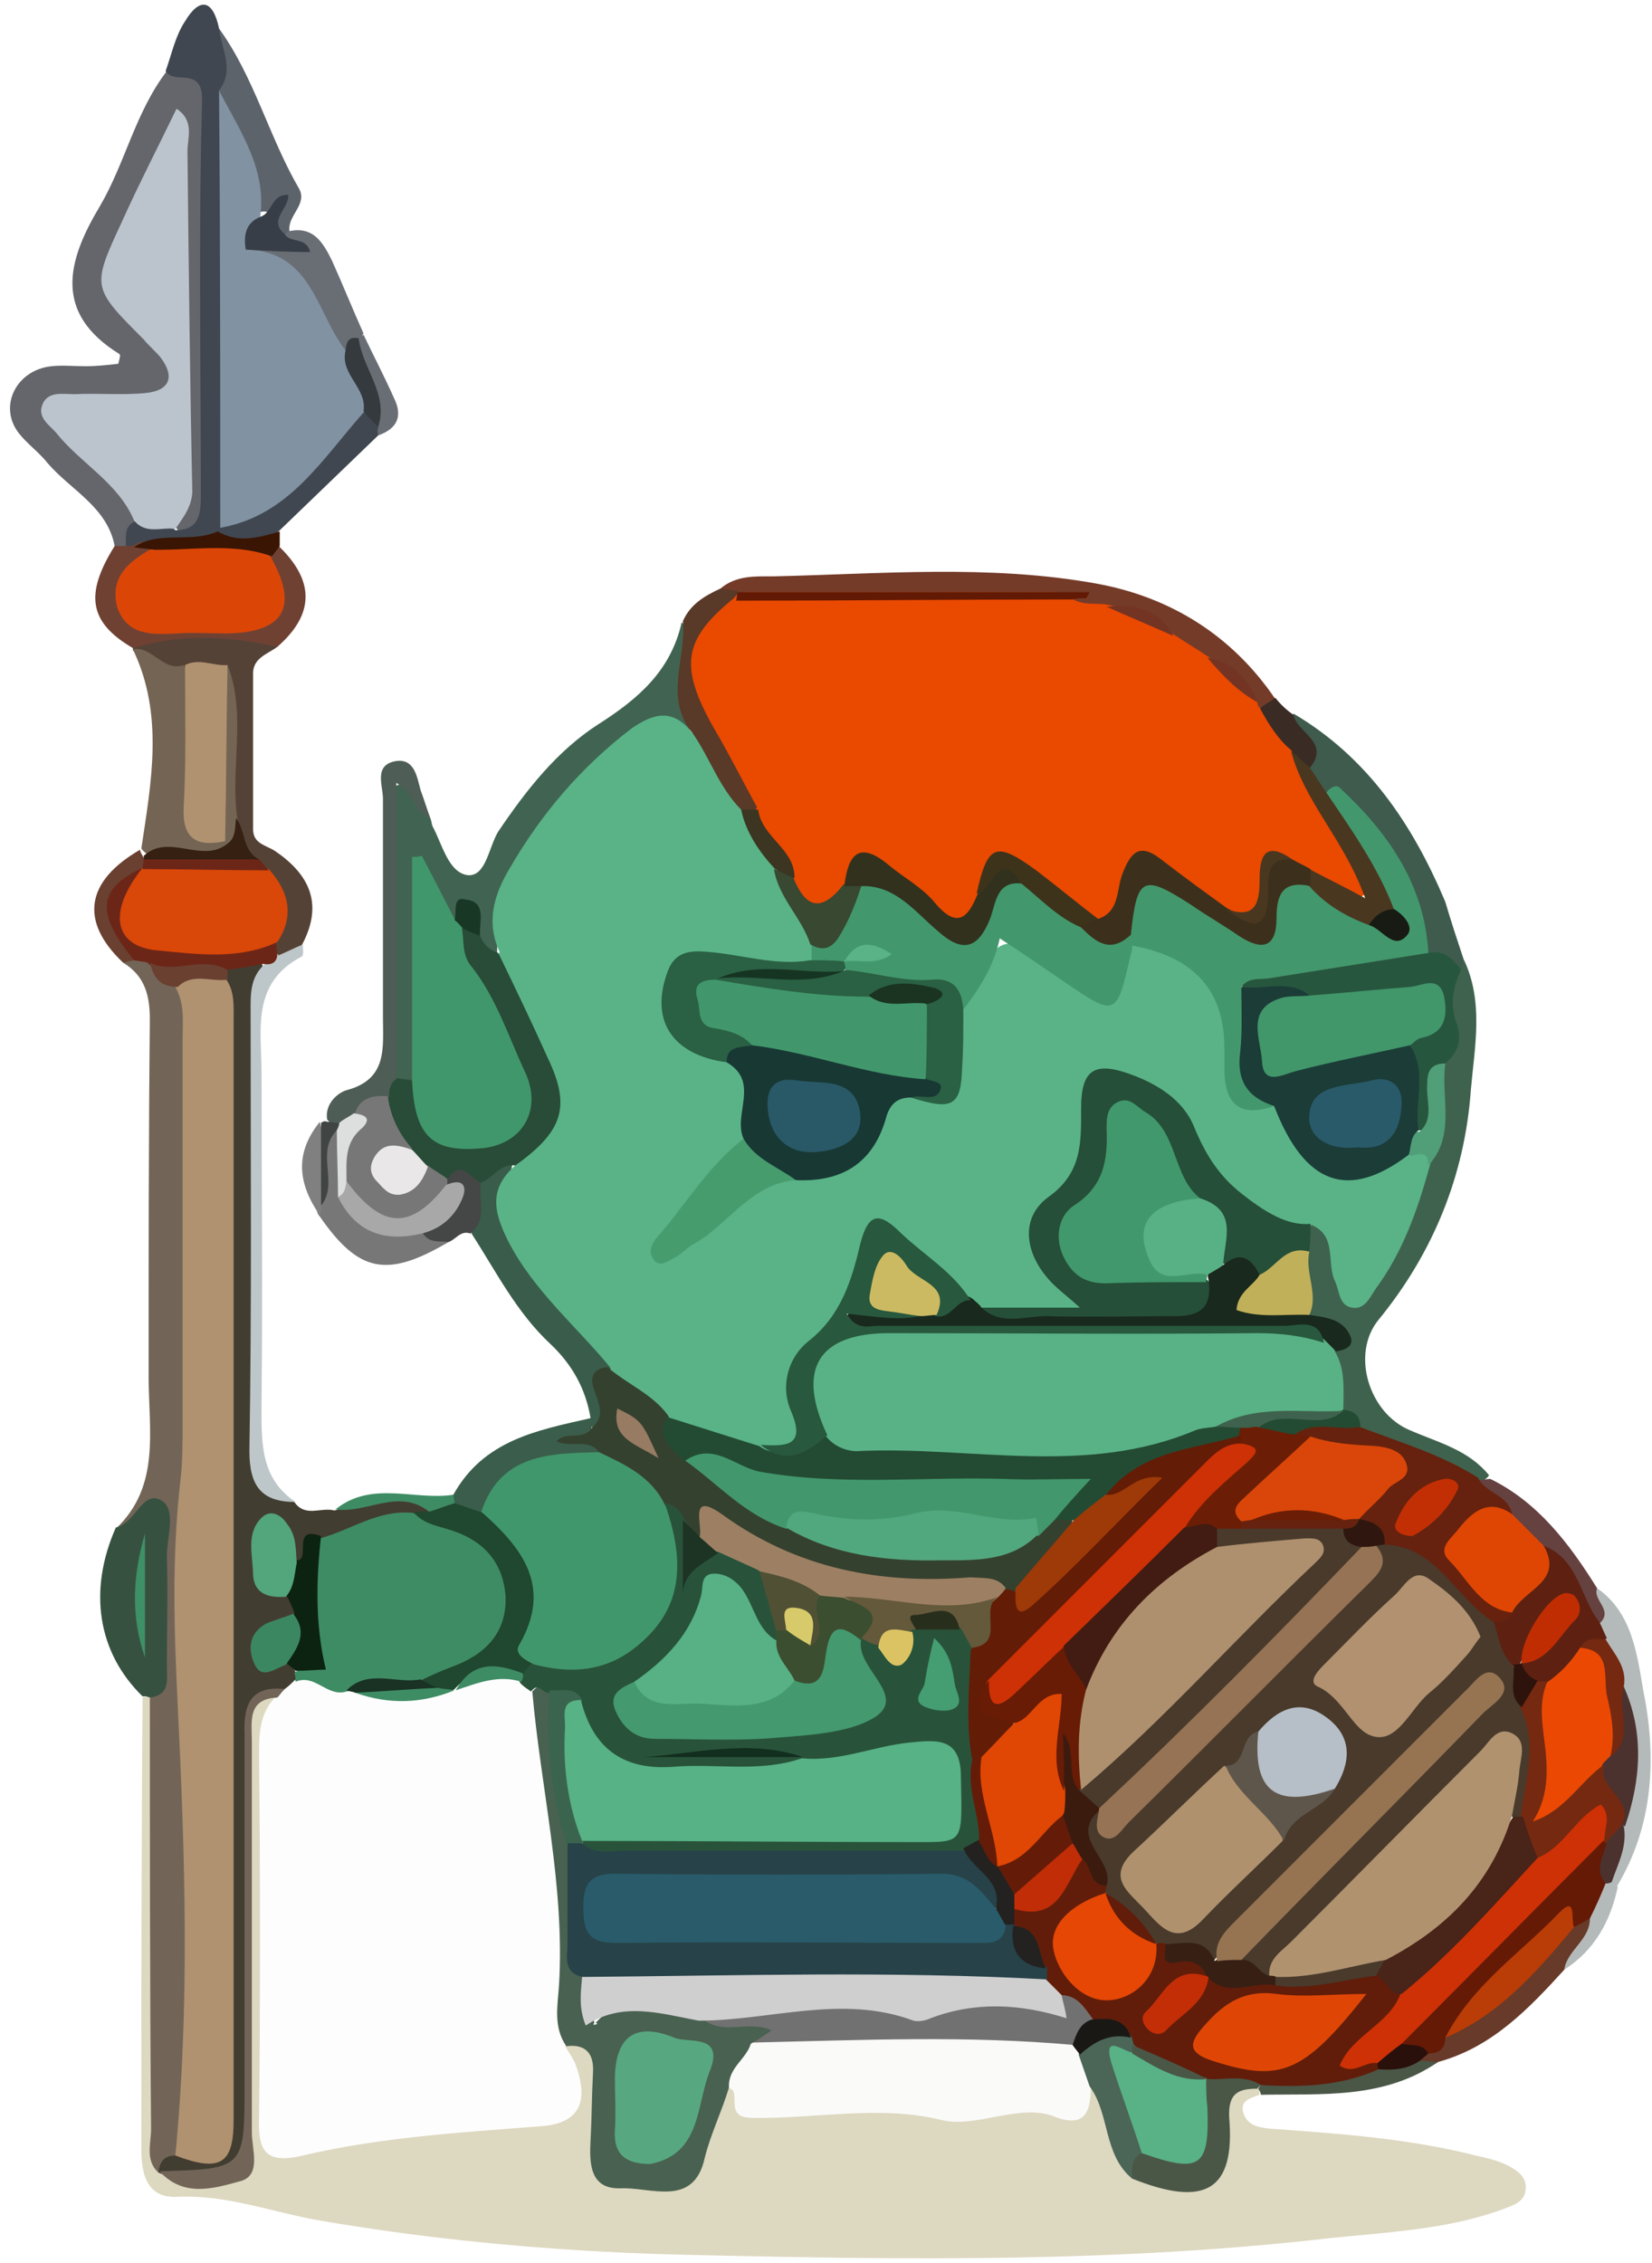 <svg width="168" height="230" viewBox="0 0 168 230" fill="none" xmlns="http://www.w3.org/2000/svg">
<g clip-path="url(#clip0)">
<path d="M128.091 212.926C127.103 213.297 125.992 213.544 126.486 214.902C126.98 216.137 128.091 216.26 129.326 216.384C136.24 216.878 143.278 217.371 150.069 219.1C151.18 219.347 152.291 219.594 153.279 220.088C154.267 220.582 155.378 221.323 155.131 222.681C155.008 223.792 153.897 224.162 152.909 224.533C147.229 226.632 141.179 226.879 135.252 227.496C113.892 229.966 92.531 229.719 71.171 229.225C58.083 228.978 44.995 227.867 32.154 225.644C27.462 224.78 22.893 223.051 17.954 223.298C14.991 223.422 14.373 221.076 14.373 218.483C14.373 203.172 14.373 187.862 14.497 172.551C15.114 172.304 15.485 172.551 15.855 173.045C16.966 175.144 16.596 177.49 16.596 179.836C16.72 192.924 16.349 206.136 16.843 219.224C17.09 219.717 17.337 220.088 17.707 220.458C23.264 222.31 24.498 221.446 24.498 215.89C24.498 203.296 24.498 190.702 24.498 178.107C24.498 175.761 23.881 172.551 27.832 172.428C29.314 174.774 27.585 177.12 27.709 179.466C27.832 190.702 27.709 202.061 27.832 213.297C27.832 217.989 28.573 218.73 33.141 217.618C39.068 216.26 44.995 216.013 50.921 215.396C57.836 214.779 57.959 214.779 57.218 208.111C59.688 206.382 60.552 207.988 61.046 209.963C61.54 212.309 61.293 214.779 61.293 217.248C61.293 219.594 62.157 221.199 64.75 221.199C67.096 221.199 69.689 221.816 70.677 218.483C71.294 216.137 71.664 213.667 73.763 212.062C77.838 214.038 82.036 214.038 86.481 213.791C92.901 213.42 99.445 214.779 105.99 213.914C107.718 213.667 109.323 213.914 110.558 212.309C112.904 211.692 112.904 213.791 113.398 215.025C114.139 217.001 114.386 219.223 116.114 220.582C117.102 221.323 118.213 221.199 119.324 221.323C124.016 221.446 124.387 221.076 124.263 216.384C124.14 213.914 123.646 211.198 127.721 211.815C127.967 212.062 128.091 212.433 128.091 212.926Z" fill="#DDD8C0"/>
<path d="M16.102 220.829C14.744 219.594 15.362 217.865 15.362 216.384C15.238 201.814 15.238 187.245 15.238 172.675C16.349 166.748 15.732 160.822 15.856 155.018C14.25 154.154 13.139 156.5 11.781 155.389C16.349 151.067 15.115 145.388 15.115 139.955C15.115 127.855 15.115 115.754 15.238 103.654C15.238 101.185 14.744 99.209 12.522 97.851C12.769 97.481 13.139 97.234 13.633 97.11C14.374 96.987 14.991 97.11 15.609 97.604C16.72 98.839 18.325 99.703 19.189 101.185C20.054 102.79 20.054 104.519 20.054 106.247C20.054 119.829 20.424 133.411 19.93 146.993C19.56 154.895 18.695 162.674 19.436 170.452C20.671 183.787 19.807 196.999 20.177 210.334C20.177 213.05 20.177 215.766 19.066 218.359C18.448 219.471 17.461 220.335 16.102 220.829Z" fill="#726558"/>
<path d="M11.658 55.5C10.917 51.549 7.213 49.82 4.867 47.104C4.002 45.993 2.768 45.128 1.903 44.017C-0.196 41.301 1.656 37.597 5.237 37.226C6.348 37.103 7.46 37.226 8.694 37.226C9.805 37.226 10.917 37.103 12.028 36.979C12.151 36.485 12.275 36.115 12.151 35.992C5.36 31.793 6.842 26.484 10.176 20.928C12.769 16.483 13.757 11.421 16.967 7.223C20.177 6.111 21.659 7.47 21.659 10.556C21.782 23.768 21.782 36.979 21.659 50.067C21.659 51.796 21.165 53.524 19.189 54.142C17.708 54.265 17.708 53.278 17.831 52.166C18.572 39.696 17.214 27.348 17.584 14.878C16.473 16.853 15.609 19.076 14.497 20.928C11.411 25.867 10.793 30.435 16.102 34.386C17.461 35.374 18.448 36.979 17.584 38.955C16.72 40.807 14.991 40.93 13.263 41.054C10.917 41.301 8.818 41.054 6.348 41.671C7.953 46.24 13.51 47.721 14.25 52.66C14.127 53.771 13.757 54.883 13.016 55.747C12.522 55.87 12.028 55.87 11.658 55.5Z" fill="#64666B"/>
<path d="M16.102 220.829C16.225 219.841 16.596 219.1 17.83 219.1C21.411 218.483 22.646 216.384 22.646 212.803C22.522 176.749 22.522 140.696 22.522 104.518C22.522 103.037 22.275 101.679 22.275 100.197C22.275 99.703 22.399 99.086 22.646 98.592C23.881 97.481 25.115 96.246 26.72 98.098C26.103 100.32 25.98 102.543 25.98 104.889C25.98 118.594 26.103 132.3 25.856 146.128C25.856 149.586 26.844 151.561 29.931 152.672C31.042 154.278 32.647 153.166 34.005 153.537C37.215 152.672 40.426 151.438 43.76 153.166C43.76 154.031 43.142 154.278 42.401 154.524C39.191 154.648 36.351 156.377 33.264 156.87C31.536 156.623 31.536 159.463 29.56 158.846C28.572 157.982 29.066 156.253 27.214 155.759C25.98 158.352 26.473 160.328 28.943 161.809C29.56 162.303 30.054 163.044 30.054 163.908C29.684 165.143 28.449 165.39 27.708 166.131C25.98 167.983 27.461 168.353 28.943 168.847C29.56 169.218 30.054 169.711 30.178 170.329C30.178 170.823 30.054 171.317 29.807 171.687C29.19 172.304 28.449 172.304 27.708 172.181C24.745 172.428 24.992 174.527 24.992 176.626C24.992 189.467 24.992 202.431 24.992 215.273C24.992 221.817 24.128 222.557 17.584 221.446C17.213 221.323 16.719 221.076 16.102 220.829Z" fill="#423D31"/>
<path d="M43.76 83.158C43.883 83.405 43.883 83.775 44.007 84.022C44.995 85.874 45.612 88.714 47.587 88.961C49.439 89.084 49.686 86.121 50.674 84.516C53.514 80.318 56.601 76.367 60.799 73.65C64.873 71.058 68.207 68.218 69.318 63.279C70.183 63.896 70.553 65.007 70.306 65.872C69.565 68.712 70.059 71.551 70.553 74.268C65.738 73.033 62.774 76.12 59.934 79.083C54.996 84.145 50.551 89.455 50.551 97.11C49.316 97.481 48.699 96.616 48.081 95.752C47.958 94.023 47.217 93.159 45.365 93.776C44.254 93.159 43.883 91.924 43.019 90.689C43.019 95.875 43.142 100.814 43.019 105.63C43.019 107.358 43.266 109.087 41.661 110.322C40.92 110.445 40.179 110.322 39.809 109.581C38.944 100.567 39.562 91.43 39.438 82.417C39.438 81.306 39.438 79.948 40.796 79.701C42.525 79.33 42.155 81.059 42.772 81.923C43.142 82.17 43.389 82.664 43.76 83.158Z" fill="#416452"/>
<path d="M148.835 97.481C150.934 101.802 149.946 106.494 149.576 110.816C148.959 119.459 145.748 127.361 140.192 134.152C137.352 137.609 139.204 143.659 143.402 145.388C146.242 146.622 149.329 147.363 151.428 149.956C151.181 150.327 150.811 150.574 150.317 150.574C145.995 149.339 141.921 147.487 137.97 145.388C137.229 144.647 136.488 143.783 135.994 142.918C135.253 141.19 135.13 139.338 135.253 137.486C136.735 134.769 133.525 134.893 132.784 133.658C131.919 131.435 132.043 129.089 132.043 126.743C132.043 125.879 132.29 125.015 132.784 124.398C135.747 123.657 135.377 126.003 135.994 127.608C136.364 128.596 136.241 130.201 137.476 130.448C138.957 130.695 139.451 129.089 140.069 128.102C142.168 124.891 142.908 121.064 144.514 117.607C146.489 114.767 145.254 111.31 146.119 108.223C147.971 105.136 145.625 101.308 147.724 98.222C148.094 97.975 148.341 97.728 148.835 97.481Z" fill="#3F624E"/>
<path d="M12.77 55.623C12.893 54.636 12.523 53.648 13.634 53.031C15.116 52.784 16.597 52.66 17.832 53.895C20.302 53.895 20.425 52.166 20.425 50.314C20.425 36.979 20.178 23.644 20.549 10.309C20.672 6.605 17.709 8.704 16.844 7.223C17.462 5.494 17.832 3.642 18.82 2.16C20.302 -0.309 21.66 -0.062 22.277 2.901C23.512 5.124 24.129 7.593 23.512 10.186C23.512 22.657 23.635 35.251 23.512 47.721C23.512 49.326 23.512 50.808 23.265 52.413C23.141 52.907 23.018 53.401 22.771 53.771C20.425 56.488 17.091 55.5 14.128 55.994C13.634 55.994 13.14 55.87 12.77 55.623Z" fill="#404750"/>
<path d="M73.27 59.821C74.875 58.463 76.851 58.587 78.579 58.587C89.568 58.34 100.681 57.352 111.546 59.327C118.955 60.686 125.252 64.513 129.697 71.057C129.45 71.921 128.956 72.292 127.968 72.168C127.598 71.922 127.351 71.675 127.104 71.428C125.869 69.823 124.511 68.341 122.412 67.6C120.93 66.859 119.695 65.995 118.584 64.884C116.856 63.032 114.51 62.538 112.164 62.785C110.929 62.661 109.694 62.661 108.953 61.426C99.816 60.809 90.68 61.426 81.543 61.179C79.444 61.179 77.345 61.303 75.122 61.056C74.381 60.809 73.764 60.562 73.27 59.821Z" fill="#743B28"/>
<path d="M11.782 155.265C13.757 154.895 14.498 151.314 16.474 152.549C17.955 153.537 16.967 156.253 16.967 158.229C17.091 161.933 16.967 165.637 16.967 169.341C16.967 170.699 17.338 172.304 15.239 172.551L14.868 172.428H14.498C9.929 167.983 8.942 161.686 11.782 155.265Z" fill="#375140"/>
<path d="M28.203 65.748C27.216 66.489 25.734 66.859 25.734 68.464C25.734 73.774 25.734 78.959 25.734 84.269C25.734 85.75 26.969 85.874 27.956 86.491C31.414 88.837 32.895 91.8 30.796 95.875C30.302 96.863 29.562 97.604 28.327 97.11C28.08 96.863 27.833 96.492 27.709 96.122C27.956 93.653 28.45 91.183 26.598 89.084C26.228 88.59 25.857 88.096 25.487 87.726C23.882 86.368 23.635 84.392 23.018 82.54C22.277 78.219 23.388 73.897 22.277 69.699C21.166 68.464 19.684 68.341 18.202 68.464C16.103 68.835 15.239 66.612 13.51 66.118V65.995C13.51 65.13 13.881 64.513 14.621 64.39C18.82 63.649 23.141 63.525 27.339 64.513C27.956 64.637 28.203 65.13 28.203 65.748Z" fill="#554237"/>
<path d="M43.761 83.158C42.155 82.787 42.402 80.812 40.303 79.577C40.303 89.949 40.303 99.826 40.303 109.581C40.303 110.322 40.18 111.062 39.686 111.68C38.575 112.421 37.34 112.791 36.352 113.655C35.735 114.149 34.994 114.52 34.253 114.396C33.883 114.273 33.512 114.149 33.265 113.779C33.018 112.174 34.377 111.062 35.241 110.815C39.439 109.704 38.945 106.494 38.945 103.407C38.945 95.999 38.945 88.591 38.945 81.182C38.945 79.824 37.957 77.725 40.303 77.355C42.155 77.108 42.402 78.96 42.773 80.318C43.143 81.306 43.39 82.17 43.761 83.158Z" fill="#4E5D55"/>
<path d="M148.834 97.48C148.711 97.85 148.711 98.221 148.587 98.591C147.106 98.591 146.118 97.727 145.13 96.863C143.772 92.294 141.92 87.849 138.956 84.022C137.845 82.54 136.734 81.058 134.635 80.811C133.4 80.317 132.906 79.206 132.659 77.972C133.277 75.996 130.931 74.514 131.548 72.539C139.08 76.984 143.648 83.775 146.982 91.677C147.599 93.776 148.217 95.628 148.834 97.48Z" fill="#3E5B4D"/>
<path d="M13.51 65.995C15.486 65.625 16.597 68.341 18.696 67.6C20.548 71.552 19.684 75.75 19.931 79.824C20.054 81.923 19.931 83.899 22.277 84.763C22.647 85.01 23.018 85.257 23.265 85.627C23.018 87.726 21.289 87.356 20.054 87.356C18.449 87.356 16.968 87.109 15.362 86.986C14.992 86.862 14.621 86.615 14.375 86.245C15.362 79.577 16.721 72.663 13.51 65.995Z" fill="#746454"/>
<path d="M60.059 144.153C59.565 141.19 58.206 138.72 55.984 136.621C52.527 133.411 50.428 129.213 47.958 125.385C47.711 123.657 47.835 121.805 48.452 120.199C49.316 118.841 50.304 117.73 52.156 118.1C50.428 125.756 55.243 130.448 59.935 135.139C61.046 136.251 62.281 137.239 62.281 138.967C60.799 140.819 63.516 143.906 60.306 145.141C60.059 144.894 59.935 144.77 60.059 144.523C59.935 144.276 59.935 144.153 60.059 144.153Z" fill="#3A5D4B"/>
<path d="M28.326 97.11C29.19 96.739 29.931 96.369 30.795 95.999C30.795 96.369 30.919 97.11 30.672 97.233C25.486 99.95 26.597 104.765 26.597 109.087C26.597 120.199 26.721 131.311 26.597 142.424C26.597 146.375 26.35 150.203 30.054 152.672C26.597 152.672 25.362 151.067 25.362 147.486C25.609 132.67 25.486 117.853 25.486 103.036C25.486 101.184 25.362 99.332 26.967 97.974C27.091 97.233 27.585 96.986 28.326 97.11Z" fill="#BDC6C8"/>
<path d="M28.203 65.748C23.264 64.637 18.449 64.39 13.51 65.872C9.065 63.279 8.571 60.439 11.658 55.5C12.028 55.5 12.399 55.5 12.769 55.5C13.016 55.5 13.263 55.5 13.51 55.5C14.004 55.006 14.621 55.006 15.238 55.253C15.979 56.611 14.621 57.229 14.004 58.216C12.522 60.933 13.263 62.538 16.35 62.908C18.078 63.155 19.807 63.032 21.535 63.032C27.586 63.032 28.079 62.414 26.968 56.611C27.092 55.87 27.586 55.5 28.203 55.377C32.031 58.957 32.031 62.414 28.203 65.748Z" fill="#6F4133"/>
<path d="M22.276 9.198C23.881 7.099 22.523 5 22.276 2.901C25.857 7.84 27.338 13.89 30.425 19.199C31.29 20.805 29.191 21.916 29.438 23.521C29.314 23.644 29.191 23.768 28.944 23.891C28.697 23.891 28.45 23.768 28.203 23.521C27.585 22.78 27.956 20.928 26.104 21.669C24.992 17.471 23.264 13.52 22.276 9.198Z" fill="#5D636B"/>
<path d="M73.27 59.822C73.887 59.945 74.381 59.945 74.999 60.069C75.246 60.439 75.246 60.809 75.122 61.303C70.307 65.625 71.418 70.193 74.505 75.008C75.863 77.231 77.838 79.33 77.344 82.417C76.851 82.787 76.233 82.911 75.492 82.911C72.159 81.059 70.8 78.095 70.43 74.515C67.467 70.934 69.813 66.983 69.442 63.155C70.183 61.427 71.665 60.562 73.27 59.822Z" fill="#593927"/>
<path d="M162.416 161.438C165.997 163.908 166.491 168.229 167.108 171.81C168.466 178.478 168.219 185.515 164.392 191.812C164.021 191.689 163.651 191.319 163.527 190.948C163.404 188.973 163.898 187.121 164.268 185.269C165.503 180.947 166.244 176.625 164.392 172.427C163.898 170.699 163.28 169.094 162.54 167.365C162.293 166.624 162.046 165.883 161.922 165.143C162.169 163.908 161.428 162.55 162.416 161.438Z" fill="#B4BABA"/>
<path d="M159.083 200.209C155.379 204.283 151.675 208.111 146.242 209.593C145.748 209.963 145.131 209.963 144.513 209.84C144.019 209.222 144.266 208.728 144.76 208.234C145.501 207.617 146.242 207 146.983 206.382C151.798 203.419 155.749 199.344 159.577 195.27C160.318 194.776 161.059 194.406 161.799 194.899C162.293 197.369 160.071 198.48 159.083 200.209Z" fill="#673A29"/>
<path d="M38.452 44.264C35.118 47.474 31.661 50.808 28.327 54.018C26.228 55.994 24.129 56.858 22.03 54.018L22.277 53.648C28.08 50.932 31.661 45.746 36.476 41.671C37.834 41.177 38.328 42.165 38.699 43.029C38.822 43.523 38.822 43.894 38.452 44.264Z" fill="#404750"/>
<path d="M29.313 23.521C31.906 22.904 32.894 24.756 33.758 26.485C34.87 28.954 35.857 31.424 36.968 33.893C36.845 34.016 36.845 34.263 36.722 34.387C36.104 35.128 35.61 36.115 34.376 35.868C33.264 35.375 32.77 34.387 32.4 33.276C31.289 29.942 29.684 27.102 25.609 26.732C24.992 26.732 24.745 26.114 24.621 25.497C25.609 24.139 27.091 24.262 28.572 24.633C29.066 24.756 29.066 24.756 28.943 23.768C29.066 23.768 29.19 23.645 29.313 23.521Z" fill="#696E75"/>
<path d="M60.059 144.152C60.059 144.399 60.059 144.77 60.182 145.017C59.688 147.239 58.206 145.881 57.219 146.251C58.083 147.239 60.306 145.264 61.17 147.239C60.676 148.597 59.441 148.597 58.33 148.721C54.502 148.968 51.663 150.82 49.316 153.66C48.205 154.277 47.218 153.783 46.23 153.166C45.983 152.795 45.859 152.425 46.106 151.931C49.193 146.375 54.626 145.387 60.059 144.152Z" fill="#3A5E4B"/>
<path d="M45.612 126.249C39.315 129.954 36.475 129.336 32.524 123.657C32.154 123.286 32.154 122.792 32.401 122.298C32.895 119.705 30.919 116.619 34.253 114.767C35.858 116.372 35.24 118.594 35.487 120.446C36.352 124.891 39.809 124.521 43.019 124.644C44.007 125.015 44.995 125.262 45.612 126.249Z" fill="#777777"/>
<path d="M162.417 161.439C161.923 162.673 164.146 163.661 162.664 165.019C160.935 165.513 160.935 164.032 160.565 163.167C159.701 161.192 158.713 159.463 156.984 158.228C155.503 157.117 154.268 155.882 153.157 154.524C152.416 153.043 150.07 152.672 150.44 150.45C150.811 150.45 151.181 150.326 151.552 150.326C156.367 152.672 159.577 156.87 162.417 161.439Z" fill="#654140"/>
<path d="M144.39 209.469C145.007 209.469 145.625 209.593 146.242 209.593C140.686 213.421 134.389 212.803 128.215 212.927C128.215 212.68 128.092 212.556 127.968 212.309C128.092 212.062 128.215 211.939 128.339 211.692C132.043 210.334 136.117 210.951 139.698 209.469C141.18 209.346 142.785 208.852 144.39 209.469Z" fill="#4A5747"/>
<path d="M45.612 126.249C44.625 126.126 43.637 126.373 43.02 125.385C43.513 123.533 46.477 122.916 45.365 120.446C45.242 120.076 45.242 119.705 45.365 119.211C47.094 117.236 48.082 118.347 48.946 120.076C48.576 121.804 49.687 123.903 47.835 125.385C46.847 125.015 46.353 126.002 45.612 126.249Z" fill="#444745"/>
<path d="M131.549 72.663C131.919 74.515 135.253 75.379 133.277 77.972C132.043 78.466 131.549 77.355 130.808 76.861C129.573 75.379 127.721 74.268 128.215 71.922C128.709 71.551 129.203 71.305 129.697 70.934C130.19 71.551 130.808 72.169 131.549 72.663Z" fill="#3A2C25"/>
<path d="M22.152 54.018C24.251 55.253 26.35 54.636 28.449 54.018C28.449 54.512 28.449 55.006 28.449 55.5C28.203 55.87 27.956 56.117 27.709 56.488C23.511 57.229 19.436 57.599 15.485 55.87C14.867 55.747 14.25 55.747 13.633 55.623C16.102 53.895 19.312 55.253 22.152 54.018Z" fill="#3A1503"/>
<path d="M13.634 97.604C13.263 97.728 12.893 97.728 12.522 97.851C8.077 93.653 8.695 89.578 14.251 86.368C14.251 86.615 14.374 86.739 14.498 86.986C14.745 87.356 14.745 87.726 14.745 88.097C14.621 88.22 14.621 88.467 14.498 88.591C14.251 88.838 14.004 89.208 13.634 89.455C10.177 92.048 13.51 94.888 13.634 97.604Z" fill="#6A4031"/>
<path d="M159.083 200.209C159.33 198.233 161.799 197.122 161.676 194.9C160.935 193.294 161.552 192.183 162.787 191.195C163.158 191.072 163.651 191.072 164.022 191.319C164.145 191.442 164.392 191.566 164.516 191.813C163.775 195.27 162.17 198.233 159.083 200.209Z" fill="#B4BABA"/>
<path d="M38.451 44.264C38.451 44.017 38.327 43.77 38.451 43.523C38.204 40.436 35.117 37.967 36.475 34.51C36.599 34.386 36.722 34.263 36.969 34.016C37.957 36.115 39.068 38.214 40.056 40.436C40.92 42.165 40.55 43.523 38.451 44.264Z" fill="#696E75"/>
<path d="M46.106 151.932C46.106 152.179 46.229 152.549 46.229 152.796C45.735 154.031 44.871 154.525 43.636 153.66C40.549 151.191 37.216 153.907 34.129 153.413C37.833 150.45 42.155 152.549 46.106 151.932Z" fill="#3E8C64"/>
<path d="M32.648 122.545C32.648 122.916 32.648 123.286 32.525 123.533C30.302 120.323 29.932 117.236 32.525 114.026C33.266 116.989 33.142 119.705 32.648 122.545Z" fill="#808080"/>
<path d="M32.648 122.545C32.648 119.705 32.648 116.989 32.648 114.149C32.771 114.026 33.018 113.902 33.265 114.026C33.636 114.026 34.129 114.149 34.5 114.149C34.623 114.519 34.623 114.766 34.253 114.89C32.03 117.112 34.5 120.323 32.648 122.545Z" fill="#404443"/>
<path d="M28.944 171.687C29.314 171.44 29.684 171.069 29.931 170.822C31.907 169.341 33.512 170.946 35.241 171.316C35.611 171.316 36.105 171.44 36.475 171.44C39.439 171.44 42.402 171.81 45.242 171.193C45.612 170.946 46.106 170.822 46.477 170.699C48.699 169.958 50.922 169.464 53.268 170.452C53.885 170.822 54.502 171.316 54.873 171.934C56.478 177.243 56.478 182.799 57.219 188.232C58.083 194.653 57.836 201.197 57.342 207.741C57.713 208.481 58.33 209.222 58.577 209.963C59.935 213.791 58.824 215.89 54.873 216.137C46.847 216.754 38.698 217.248 30.796 219.1C26.721 220.088 26.227 218.359 26.351 215.025C26.474 203.049 26.474 190.948 26.351 178.972C26.351 176.626 26.227 174.403 27.956 172.551C28.45 172.181 28.697 171.934 28.944 171.687Z" fill="#FDFDFD"/>
<path d="M110.929 212.062C110.929 214.532 110.435 216.384 107.225 215.149C105.373 214.408 103.398 214.779 101.299 215.149C99.446 215.519 97.471 215.89 95.866 215.519C89.445 213.914 83.025 215.396 76.481 215.272C73.517 215.272 75.493 212.68 74.135 212.186C72.406 209.222 74.752 208.235 76.604 207C81.049 205.889 85.494 205.518 90.186 206.506C92.409 207 94.754 206.753 96.977 206.383C100.805 205.518 104.632 206.012 108.336 207C109.077 207.247 109.695 207.617 110.188 208.235C110.929 209.346 111.794 210.581 110.929 212.062Z" fill="#FAFAF9"/>
<path d="M76.356 207.741C75.863 209.346 74.01 210.21 74.134 212.186C73.393 214.655 72.282 216.878 71.665 219.347C70.553 224.41 66.232 222.311 63.145 222.434C59.935 222.558 59.935 219.841 60.058 217.495C60.182 215.273 60.182 212.927 60.305 210.704C60.429 208.729 59.564 207.741 57.589 207.988C56.231 206.012 56.724 203.79 56.848 201.814C57.465 191.69 54.996 181.812 54.132 171.934C55.49 170.452 55.984 171.811 56.601 172.675C57.095 177.737 57.465 182.676 58.7 187.615C59.317 192.06 57.836 196.752 59.935 201.073C60.552 202.555 60.305 204.16 60.429 205.642C60.058 206.012 61.169 205.642 60.552 205.642C63.886 201.938 67.713 204.037 71.418 204.778C73.023 205.518 74.751 205.271 76.48 205.518C77.591 205.642 79.196 205.642 79.073 207.124C78.826 207.864 77.221 207.124 76.356 207.741Z" fill="#496150"/>
<path d="M28.944 171.687C28.697 171.934 28.45 172.304 28.203 172.551C25.116 172.674 25.61 175.02 25.61 176.996C25.61 190.207 25.61 203.542 25.61 216.754C25.61 218.482 26.598 221.075 24.499 221.693C21.783 222.433 18.696 223.421 16.227 220.705C24.87 220.458 24.87 220.458 24.87 211.815C24.87 199.962 24.87 188.108 24.87 176.255C24.746 173.292 25.487 171.316 28.944 171.687Z" fill="#726558"/>
<path d="M127.844 212.309C125.869 212.309 124.881 212.803 125.004 215.272C125.622 222.681 122.535 224.409 115.127 221.446C114.386 220.335 114.386 219.223 115.744 218.606C120.806 218.483 120.806 218.483 121.918 213.173C122.041 212.309 122.411 211.568 123.029 210.951C125.004 210.21 126.856 209.469 128.215 211.939C128.091 212.062 127.968 212.186 127.844 212.309Z" fill="#4A5747"/>
<path d="M116.115 218.853C115.003 219.347 115.127 220.458 115.127 221.446C112.164 218.976 112.904 214.902 110.805 212.062C110.435 210.951 110.065 209.963 109.694 208.852C110.558 206.382 112.287 205.765 114.633 206.382C115.003 206.629 115.374 206.876 115.497 207.37C115.621 207.741 115.497 208.234 115.374 208.605C114.016 209.963 114.386 211.321 115.003 212.926C115.868 214.778 117.102 216.63 116.115 218.853Z" fill="#4B6557"/>
<path d="M23.017 99.579C23.881 100.814 23.758 102.295 23.758 103.777C23.758 141.066 23.758 178.231 23.758 215.519C23.758 219.964 22.4 220.828 17.831 219.1C19.313 203.913 18.819 188.602 18.078 173.415C17.708 165.883 17.461 158.352 18.325 150.696C18.572 148.721 18.572 146.745 18.572 144.77C18.572 131.805 18.572 118.717 18.572 105.753C18.572 103.901 18.819 102.049 17.831 100.32C19.189 97.48 21.041 98.221 23.017 99.579Z" fill="#B09270"/>
<path d="M13.633 97.604C9.682 92.788 9.929 90.319 14.497 88.22C14.868 88.961 14.497 89.578 14.25 90.195C13.016 93.653 14.003 95.134 17.584 95.628C21.041 96.122 24.622 95.011 28.079 95.752C28.079 96.246 28.203 96.616 28.203 97.11C28.079 97.974 27.462 98.098 26.721 97.974C25.486 98.221 24.128 98.468 22.893 98.592C20.3 98.098 17.461 100.32 14.991 97.851C14.744 97.727 14.127 97.727 13.633 97.604Z" fill="#6C2617"/>
<path d="M15.239 97.85C17.708 99.085 20.548 97.109 23.141 98.591C23.141 98.962 23.141 99.209 23.141 99.579C21.412 99.826 19.56 98.838 18.079 100.32C16.227 100.32 15.609 99.332 15.239 97.85Z" fill="#6A4031"/>
<path d="M17.831 53.772C16.473 53.525 14.868 54.389 13.633 52.907C12.028 49.08 8.2 47.104 5.731 44.017C5.113 43.276 3.879 42.536 4.249 41.301C4.743 39.696 6.348 40.066 7.583 40.066C10.052 39.943 12.522 40.19 14.868 39.943C17.214 39.696 17.831 38.337 16.349 36.362C15.855 35.745 15.115 35.127 14.621 34.51C9.312 29.201 9.312 29.201 12.398 22.533C14.127 18.706 16.102 14.878 17.954 11.05C19.807 12.285 19.066 14.014 19.066 15.372C19.189 26.978 19.313 38.461 19.56 50.067C19.436 51.672 18.572 52.66 17.831 53.772Z" fill="#BBC3CC"/>
<path d="M35.241 171.933C33.265 172.551 32.03 170.081 30.055 170.946C30.055 170.699 30.055 170.328 29.931 170.081C30.796 169.217 32.277 169.587 31.784 167.118C31.043 163.784 29.808 159.71 32.524 156.376C35.735 155.512 38.451 153.413 42.032 153.783C42.896 154.4 43.884 154.4 44.871 154.647C49.069 155.388 51.786 157.981 52.28 161.809C52.774 165.513 50.675 168.847 46.724 170.452C45.489 170.946 44.254 171.316 43.019 171.687C40.426 171.933 37.834 171.44 35.241 171.933Z" fill="#3E8C64"/>
<path d="M42.772 170.822C43.76 170.328 44.871 169.834 45.859 169.464C49.316 168.229 51.539 166.007 51.415 162.303C51.168 158.599 48.946 156.376 45.365 155.388C44.13 155.018 42.896 154.771 42.032 153.66C42.525 153.66 43.143 153.66 43.637 153.66C44.501 153.413 45.365 153.042 46.23 152.795C47.094 153.042 47.958 153.413 48.822 153.66C53.638 155.635 55.613 158.969 54.873 163.908C54.626 165.636 54.008 167.242 54.255 168.97C54.255 169.588 54.008 170.081 53.267 170.328C50.798 170.081 48.205 169.464 46.23 171.687L45.983 171.81C45.489 172.18 44.871 172.18 44.377 172.057C43.884 171.687 43.143 171.563 42.772 170.822Z" fill="#20472F"/>
<path d="M32.648 156.129C32.154 160.574 32.03 165.143 33.142 169.711C32.401 169.711 31.166 169.835 30.055 169.835C29.808 169.588 29.437 169.341 29.19 169.094C28.697 167.242 29.808 165.76 29.931 163.908C29.684 163.291 29.437 162.673 29.067 162.056C28.573 160.574 28.943 159.463 30.178 158.599C31.66 158.599 29.561 155.018 32.648 156.129Z" fill="#0D2312"/>
<path d="M30.179 158.846C29.932 160.081 29.932 161.315 29.067 162.303C27.339 162.427 25.857 162.056 25.734 160.081C25.734 158.229 24.993 156.006 26.475 154.401C27.339 153.413 28.45 153.784 29.191 154.895C30.179 156.13 30.055 157.488 30.179 158.846Z" fill="#53A57C"/>
<path d="M29.808 164.032C31.413 166.007 30.178 167.612 29.067 169.218C27.956 169.588 26.598 170.823 25.857 169.094C25.24 167.736 25.24 166.007 27.092 165.02C27.956 164.649 28.944 164.402 29.808 164.032Z" fill="#3B8761"/>
<path d="M70.43 74.515C72.159 76.984 73.147 80.071 75.369 82.293C77.345 83.899 78.209 86.245 79.691 88.22C80.678 91.06 83.024 93.282 83.271 96.369C83.271 97.11 83.024 97.604 82.53 98.098C80.184 99.333 77.838 98.715 75.493 98.468C73.147 98.221 70.183 96.987 69.319 100.814C68.578 104.271 69.689 105.753 73.764 106.988C74.011 107.111 74.258 107.111 74.628 107.235C77.838 109.087 76.851 112.05 76.851 114.767C75.863 118.1 72.9 119.829 71.048 122.545C70.183 123.78 69.195 124.891 68.084 126.743C73.023 124.644 75.74 119.582 81.049 119.211C84.876 119.088 87.593 117.483 89.198 114.026C89.939 112.421 90.803 110.939 92.902 111.062C95.865 111.927 97.224 110.692 97.1 107.605C96.977 106.247 97.1 104.765 97.471 103.407C101.545 94.27 101.669 94.147 109.571 99.456C112.287 101.308 113.522 100.938 114.139 97.851C114.263 96.987 114.757 96.246 115.497 95.752C121.671 95.875 125.746 99.95 125.869 105.877C125.869 108.716 125.252 111.803 129.573 112.05C130.19 112.421 130.684 112.914 131.055 113.532C135.253 119.952 136.734 120.446 143.402 116.866C144.884 116.495 146.118 116.372 145.378 118.594C144.143 123.039 142.661 127.237 139.945 130.941C139.327 131.806 138.834 133.164 137.475 132.917C136.117 132.67 136.241 131.188 135.747 130.2C134.882 128.348 135.994 125.632 133.401 124.521C129.079 127.484 129.326 127.361 126.116 123.286C123.77 120.446 121.424 117.606 119.819 114.273C119.078 112.667 117.349 111.927 115.868 111.062C112.781 109.457 111.299 110.198 111.299 113.779C111.299 117.112 110.682 119.705 107.966 122.175C105.373 124.397 105.867 126.867 108.459 130.077C109.2 130.941 110.559 131.682 110.065 132.917C109.571 134.275 107.966 134.152 106.607 134.152C104.508 134.152 102.286 134.399 100.187 133.781C99.57 133.534 99.076 133.164 98.582 132.793C96.359 130.571 94.013 128.472 91.544 126.496C89.939 125.138 89.074 125.632 88.581 127.484C87.469 131.435 85.741 134.892 82.777 137.856C81.419 139.214 81.172 141.066 81.543 143.042C82.284 147.487 82.16 147.61 77.345 147.857C74.134 147.61 71.294 146.128 68.331 144.894C66.109 143.042 63.145 142.054 62.034 138.967C58.577 134.769 54.255 131.188 51.663 126.126C50.057 122.916 49.81 120.693 52.527 118.347C57.095 113.408 56.108 108.593 52.774 103.407C51.539 101.555 50.057 99.333 50.798 96.74C49.44 93.776 50.181 91.06 51.786 88.344C54.996 82.787 59.071 77.972 64.257 74.021C66.603 72.416 68.455 72.045 70.43 74.515Z" fill="#59B387"/>
<path d="M41.908 109.828C41.908 102.296 41.908 94.764 41.908 87.109C42.278 87.109 42.525 87.109 42.895 86.985C44.007 89.084 45.118 91.307 46.229 93.406C46.97 93.529 47.587 94.023 47.834 94.764C49.81 99.332 52.773 103.407 54.378 108.099C55.366 111.062 55.489 113.655 53.02 116.001C50.551 118.347 47.464 118.1 44.624 116.989C41.537 116.001 40.673 113.285 41.908 109.828Z" fill="#41976C"/>
<path d="M41.908 109.828C42.155 115.384 43.883 117.112 48.699 116.742C53.02 116.495 55.243 112.914 53.391 108.963C51.662 105.259 50.427 101.308 47.834 98.098C46.97 96.987 47.217 95.628 46.97 94.394C47.958 93.776 48.328 94.641 48.822 95.135C49.193 95.999 49.81 96.616 50.674 96.863C52.403 100.444 54.131 104.024 55.736 107.605C58.082 112.544 57.218 115.013 52.403 118.471C50.921 118.224 50.18 119.705 48.946 120.199C47.834 119.829 46.846 117.606 45.488 119.952C44.377 120.817 43.883 119.582 43.142 119.211C42.401 118.594 41.784 117.977 41.167 117.112C39.562 115.507 38.203 113.902 39.562 111.433C39.562 110.692 39.685 110.075 40.426 109.581C40.796 109.704 41.414 109.704 41.908 109.828Z" fill="#284C37"/>
<path d="M48.823 95.135C48.206 94.888 47.588 94.641 47.094 94.394C46.848 94.147 46.601 93.776 46.23 93.529C46.477 92.665 45.983 91.06 47.342 91.43C49.564 91.677 48.7 93.653 48.823 95.135Z" fill="#183724"/>
<path d="M135.746 137.361C136.858 139.213 136.611 141.312 136.611 143.411C136.487 143.535 136.24 143.782 136.117 143.905C131.919 145.14 127.35 144.152 123.276 146.128C117.102 149.338 110.311 149.091 103.644 148.968C99.075 148.844 94.507 148.968 89.939 148.968C87.469 148.968 85.123 148.474 83.271 146.622C79.443 140.078 82.16 134.768 89.568 134.645C102.903 134.398 116.361 134.522 129.696 134.645C131.302 134.645 132.783 134.892 134.265 135.633C135.006 135.88 135.623 136.497 135.746 137.361Z" fill="#59B286"/>
<path d="M99.694 132.917C102.781 132.917 105.991 132.917 109.819 132.917C108.337 131.559 107.226 130.818 106.361 129.707C104.139 126.99 103.892 123.657 106.608 121.681C110.066 119.212 109.942 116.125 109.942 112.668C109.942 108.717 111.3 107.852 115.004 109.21C117.721 110.198 120.314 111.803 121.425 114.52C122.536 117.236 123.894 119.459 126.24 121.311C128.586 123.163 130.932 124.644 133.278 124.397C133.278 125.262 133.278 126.249 133.155 127.114C131.55 128.102 130.191 129.583 128.092 129.83C126.858 128.842 125.499 128.719 124.018 128.349C123.153 126.249 123.771 123.657 121.425 122.175C119.202 120.57 118.585 117.977 117.35 115.754C116.856 114.767 116.116 113.655 114.757 113.902C113.523 114.149 113.646 115.384 113.646 116.372C113.523 118.965 112.411 121.064 110.683 122.792C109.448 123.904 108.831 125.385 109.572 127.114C110.312 128.719 111.794 129.213 113.399 129.213C115.498 129.336 117.721 129.213 119.82 129.336C121.301 129.46 123.03 129.336 123.524 131.559C123.4 133.658 122.166 134.646 120.19 134.646C114.14 134.769 108.09 134.769 101.916 134.646C100.929 134.646 99.57 134.646 99.694 132.917Z" fill="#254F38"/>
<path d="M150.316 150.203C151.057 151.808 153.403 151.932 153.773 153.907C152.786 154.524 151.551 154.154 150.563 154.771C148.588 156.006 147.847 157.488 149.575 159.587C150.934 161.192 152.786 162.303 154.02 164.032C154.02 165.02 153.28 165.39 152.415 165.39C150.687 165.266 149.575 164.155 148.464 162.921C146.242 160.451 143.772 158.352 140.562 157.364C139.821 156.253 138.71 155.389 138.093 154.154C138.093 153.043 138.833 152.302 139.327 151.561C139.945 150.697 141.55 150.203 140.809 148.845C140.192 147.734 138.833 147.857 137.722 147.857C135.87 147.734 134.018 147.363 132.289 146.746C131.672 146.375 131.055 146.128 131.302 145.264C133.524 143.659 135.87 144.029 138.216 145.017C142.414 146.622 146.612 147.857 150.316 150.203Z" fill="#66220E"/>
<path d="M124.387 128.595C126.116 127.114 127.227 127.854 128.091 129.583C127.721 131.559 127.35 133.287 130.437 132.917C131.301 132.793 132.413 132.917 133.154 133.658C134.759 133.904 136.611 134.028 137.352 135.88C137.722 136.868 136.734 137.238 135.87 137.362C135.623 137.115 135.253 136.744 135.006 136.497C133.524 134.892 131.672 135.139 129.82 135.139C116.732 135.139 103.767 135.139 90.679 135.139C89.692 135.139 88.704 135.139 87.716 135.139C86.975 135.139 86.111 135.139 86.111 134.151C86.111 133.411 86.728 132.917 87.469 132.793C89.198 132.546 90.926 132.793 92.655 132.67C93.396 132.67 94.013 132.546 94.754 132.546C96.236 132.793 97.47 130.941 98.952 132.052C99.199 132.299 99.569 132.546 99.816 132.917C101.792 134.769 104.138 133.781 106.36 133.781C110.805 133.904 115.127 133.781 119.572 133.781C122.165 133.781 123.276 132.793 122.905 130.077C122.782 129.706 122.782 129.336 123.029 128.966C123.276 128.719 123.77 128.472 124.387 128.595Z" fill="#19291D"/>
<path d="M145.254 96.863C146.86 96.493 147.724 97.48 148.588 98.591C147.724 100.32 147.477 102.172 148.094 103.901C148.712 105.629 148.341 106.864 147.106 107.975C145.872 109.21 146.366 110.939 146.119 112.42C145.995 113.532 146.242 115.137 144.267 114.89C142.661 112.297 143.526 109.457 143.155 106.741C143.155 106.617 143.155 106.494 143.155 106.37C143.279 104.642 146.366 103.901 145.131 102.172C143.896 100.444 141.427 101.431 139.575 101.555C137.352 101.678 135.13 102.419 132.907 101.802C130.808 100.937 128.092 102.172 126.24 100.197C127.721 97.233 130.932 98.345 133.278 97.48C137.105 96.122 141.18 96.246 145.254 96.863Z" fill="#27563E"/>
<path d="M133.154 133.658C130.684 133.534 128.215 134.028 125.745 133.164C125.869 131.312 127.474 130.694 128.091 129.583C129.82 128.842 130.684 126.496 133.154 127.237C132.66 129.336 134.141 131.559 133.154 133.658Z" fill="#C1B05A"/>
<path d="M144.39 115.013C145.748 113.779 145.13 112.173 145.13 110.692C145.13 109.334 145.13 108.099 146.983 108.099C146.489 111.556 148.094 115.384 145.254 118.47C145.254 116.865 144.266 117.359 143.402 117.483C142.785 116.248 142.414 115.137 144.39 115.013Z" fill="#519F79"/>
<path d="M138.34 145.017C136.117 145.511 133.648 144.276 131.549 145.881C129.944 146.869 128.709 146.251 127.844 144.77C130.437 142.424 133.895 144.77 136.611 143.288C137.722 143.412 138.34 143.905 138.34 145.017Z" fill="#234B33"/>
<path d="M24.992 25.373C31.783 25.497 32.154 31.917 35.241 35.745C36.105 37.72 38.574 39.202 37.093 41.795C32.771 46.61 29.438 52.414 22.4 53.648C22.4 38.832 22.4 24.015 22.276 9.198C24.375 13.273 27.091 17.101 26.474 21.916C26.351 23.274 25.733 24.386 24.992 25.373Z" fill="#8192A3"/>
<path d="M128.092 71.922C128.956 73.527 129.944 75.132 131.302 76.243C133.154 79.824 135.994 82.911 137.846 86.491C138.587 87.85 140.192 89.208 138.957 90.689C137.476 92.418 135.871 90.813 134.389 90.195C133.895 89.948 133.401 89.701 132.907 89.455C132.166 89.208 131.426 88.714 130.808 88.467C129.08 88.096 129.203 89.455 128.956 90.442C128.462 92.788 127.104 93.653 124.758 93.159C122.412 92.047 120.313 90.566 118.338 88.961C116.609 87.603 115.621 88.096 114.88 89.948C114.263 91.554 113.893 93.282 111.794 93.653C108.46 93.406 106.978 90.566 104.509 88.961C102.039 87.356 100.681 87.603 100.187 90.566C97.965 95.134 97.224 95.381 93.643 91.924C92.532 90.813 91.297 89.948 90.063 88.961C88.21 87.479 86.976 88.096 86.235 90.195C83.272 93.529 82.284 93.406 79.814 89.208C79.691 87.603 78.58 86.491 77.592 85.38C76.604 84.392 76.234 83.404 76.975 82.046C75.493 79.33 74.135 76.614 72.53 73.897C69.072 67.724 69.443 65.007 74.629 60.809C75.123 60.068 75.863 60.192 76.481 60.192C86.605 60.192 96.73 60.192 106.855 60.192C107.596 60.192 108.336 60.192 108.83 60.686C109.818 61.55 111.176 61.303 112.411 61.426C114.88 61.92 117.35 62.538 119.202 64.39C120.313 65.131 121.548 65.871 122.659 66.612C124.635 67.847 126.24 69.576 127.845 71.181C127.845 71.675 127.968 71.798 128.092 71.922Z" fill="#EA4900"/>
<path d="M109.076 60.933C97.717 60.933 86.234 61.056 74.875 61.056C74.875 60.809 74.998 60.439 74.998 60.192C86.852 60.192 98.828 60.192 110.805 60.192C110.682 60.439 110.558 60.686 110.435 60.809C109.941 60.809 109.447 60.809 109.076 60.933Z" fill="#631A04"/>
<path d="M127.969 71.428C125.87 70.317 124.264 68.588 122.783 66.859C125.499 67.23 126.857 69.082 127.969 71.428Z" fill="#733424"/>
<path d="M119.325 64.637C117.102 63.649 114.756 62.661 112.534 61.673C115.374 61.426 117.843 61.797 119.325 64.637Z" fill="#733424"/>
<path d="M14.744 168.476C13.262 164.278 13.509 160.08 14.744 155.882C14.744 160.08 14.744 164.278 14.744 168.476Z" fill="#3E9066"/>
<path d="M28.203 95.752C24.252 97.604 20.054 96.987 16.103 96.616C11.534 96.246 10.917 92.665 14.498 88.22C18.819 86.862 23.141 86.615 27.339 88.344C29.438 90.689 29.932 93.159 28.203 95.752Z" fill="#D94709"/>
<path d="M22.893 85.504C19.93 86.121 18.449 85.257 18.695 81.8C18.942 77.108 18.819 72.292 18.819 67.6C20.301 66.859 21.659 67.724 23.14 67.6C23.634 73.65 24.128 79.577 22.893 85.504Z" fill="#B19270"/>
<path d="M22.893 85.504C23.017 79.577 23.017 73.527 23.14 67.6C25.116 72.662 23.387 78.095 24.128 83.157C24.375 84.145 25.116 85.38 23.264 85.75L22.893 85.504Z" fill="#746454"/>
<path d="M23.14 85.75C24.005 85.133 23.881 84.145 24.005 83.157C24.992 84.392 24.622 86.491 26.351 87.356C22.4 88.096 18.448 88.096 14.621 87.356V86.985C17.214 84.639 20.547 87.849 23.14 85.75Z" fill="#352012"/>
<path d="M14.621 87.356C18.573 87.356 22.524 87.356 26.351 87.356C26.722 87.726 26.969 88.096 27.339 88.467C23.018 88.467 18.696 88.343 14.498 88.343C14.498 87.973 14.621 87.602 14.621 87.356Z" fill="#6C2617"/>
<path d="M39.439 111.433C39.686 113.408 40.55 115.26 41.908 116.742C41.044 117.483 38.698 117.359 39.562 118.964C40.674 121.063 42.155 118.471 43.514 118.471C44.131 118.964 44.872 119.335 45.489 119.829C45.489 119.952 45.489 120.199 45.489 120.323C45.489 122.916 44.131 124.027 41.661 124.397C38.575 124.768 36.229 123.903 35.117 120.693C34.253 118.1 35.117 115.631 36.105 113.161C36.599 111.556 37.957 111.309 39.439 111.433Z" fill="#777777"/>
<path d="M35.981 113.161C36.846 113.285 37.957 113.532 36.846 114.643C34.993 116.125 35.24 118.1 35.24 120.076C35.611 120.94 35.858 121.804 34.376 121.681C34.376 119.458 34.253 117.112 34.253 114.89C34.376 114.643 34.5 114.396 34.5 114.149C34.87 113.779 35.487 113.532 35.981 113.161Z" fill="#DCDFDE"/>
<path d="M145.254 96.863C139.821 97.728 134.388 98.592 128.956 99.456C127.968 99.58 126.98 99.333 126.239 100.32C126.857 101.308 127.351 102.42 127.351 103.531C127.351 106.741 127.227 109.828 129.573 112.421C125.992 113.655 124.511 112.174 124.511 108.593C124.511 107.852 124.511 107.235 124.511 106.494C124.511 100.691 121.424 97.234 115.127 96.122C114.757 95.876 114.51 95.505 114.386 95.135C114.016 93.9 114.139 92.542 114.757 91.43C115.744 89.332 117.102 88.344 119.448 89.949C121.301 91.184 123.153 92.542 125.128 93.653C127.104 94.641 128.709 95.135 128.832 92.048C128.956 89.578 130.437 88.961 132.66 89.332C135.129 90.443 136.981 92.295 139.451 93.283C140.068 93.529 140.686 94.27 141.303 93.9C141.92 93.529 141.179 93.036 140.932 92.542C139.574 88.22 135.623 85.133 134.882 80.565C135.253 80.071 135.87 79.701 136.241 80.071C141.179 84.64 144.884 89.949 145.254 96.863Z" fill="#43976C"/>
<path d="M139.205 94.023C136.859 93.159 134.76 91.924 133.155 90.072C132.661 89.455 132.661 88.961 133.155 88.343C134.76 89.208 136.365 89.949 138.834 91.307C136.735 85.38 132.661 81.552 131.302 76.367C131.92 76.861 132.537 77.478 133.155 77.972C133.772 78.836 134.266 79.7 134.883 80.565C137.476 84.392 140.192 88.22 141.798 92.541C141.304 93.653 140.316 93.9 139.205 94.023Z" fill="#4A3720"/>
<path d="M61.788 138.967C63.763 140.695 66.356 141.683 67.961 143.905C68.455 145.387 69.072 146.869 70.431 147.733C73.764 150.202 76.851 153.166 80.802 154.647C88.581 157.24 96.483 159.586 104.509 155.512C105.373 155.018 106.237 154.154 107.225 153.907C107.843 153.783 108.46 153.907 109.077 154.277C108.83 158.105 106.114 160.204 103.151 161.932C102.78 162.056 102.286 162.056 101.916 161.932C99.2 161.438 96.483 161.562 93.767 161.685C87.346 161.932 81.42 160.08 75.863 156.87C74.629 156.129 73.394 154.647 71.665 156.129C70.431 156.87 69.813 155.882 69.196 155.265C68.579 154.524 67.838 153.907 67.097 153.289C65.615 150.82 62.405 150.079 60.923 147.61C59.812 146.128 57.96 147.239 56.602 146.498C57.59 145.387 59.318 146.498 60.182 145.14C61.541 144.029 60.923 142.671 60.429 141.313C59.935 139.954 60.306 139.09 61.788 138.967Z" fill="#35412F"/>
<path d="M15.238 55.87C19.313 55.994 23.511 55.13 27.462 56.488C30.425 61.673 28.944 64.266 23.141 64.39C21.412 64.39 19.683 64.266 17.955 64.39C15.485 64.513 12.893 64.637 11.905 61.673C11.164 58.587 13.139 57.105 15.238 55.87Z" fill="#DB4607"/>
<path d="M24.992 25.373C24.745 23.891 24.992 22.656 26.474 22.039C27.709 21.669 27.585 19.693 29.314 19.817C29.437 21.175 27.215 22.41 28.944 23.768C29.437 24.755 31.166 24.015 31.536 25.62C29.19 25.62 27.091 25.496 24.992 25.373Z" fill="#373E47"/>
<path d="M77.098 82.293C77.468 85.133 80.802 86.244 80.802 89.208C79.814 89.701 79.444 88.59 78.827 88.343C77.222 86.615 75.863 84.639 75.369 82.293C75.863 82.293 76.481 82.293 77.098 82.293Z" fill="#3B3522"/>
<path d="M152.045 164.896C152.786 164.896 153.527 164.649 153.774 163.908C153.774 161.192 156.737 159.833 156.984 157.117C160.565 158.475 160.688 162.426 162.664 164.896C162.911 165.39 163.158 166.007 163.405 166.501C162.787 167.118 162.047 167.612 161.429 168.229C160.195 169.464 159.207 170.946 157.355 171.316C156.984 171.316 156.49 171.316 156.12 171.316C155.132 170.822 154.268 170.328 154.638 169.094C155.75 167.242 158.096 166.254 158.96 163.784C156.244 164.772 155.626 167.242 154.515 169.217C154.144 169.341 153.651 169.464 153.28 169.341C151.799 168.229 151.058 166.748 152.045 164.896Z" fill="#5E2111"/>
<path d="M165.133 171.44C167.232 176.132 166.861 180.947 165.256 185.639C164.886 185.516 164.639 185.269 164.392 184.898C164.269 182.799 160.935 181.688 162.663 178.972C162.91 178.354 163.157 177.86 163.404 177.367C164.392 175.515 163.157 172.922 165.133 171.44Z" fill="#4B322E"/>
<path d="M165.133 171.44C164.392 173.786 166.244 176.502 163.898 178.478C162.046 175.021 162.91 170.822 160.688 167.489C161.305 166.378 162.417 166.624 163.281 166.624C164.145 168.106 165.503 169.464 165.133 171.44Z" fill="#752911"/>
<path d="M163.898 191.319L163.528 191.443H163.157C160.935 190.208 162.046 188.726 162.664 187.121C163.281 186.257 163.528 185.145 164.886 185.392L165.133 185.639C165.503 187.738 164.516 189.467 163.898 191.319Z" fill="#4B322E"/>
<path d="M163.404 187.244C163.157 188.602 162.046 189.96 163.281 191.442C162.787 192.677 162.293 193.788 161.675 195.023C161.182 195.27 160.564 195.64 160.07 195.887C158.218 195.146 157.601 196.751 156.613 197.616C153.403 200.702 150.193 204.036 146.982 207.123C146.982 208.234 146.365 208.728 145.254 208.728C144.389 208.111 143.155 208.975 142.537 207.987C142.167 206.629 143.031 205.765 143.772 205.024C149.328 199.344 154.885 193.788 160.564 188.232C161.182 187.614 161.922 187.121 162.787 187.121C163.034 187.121 163.157 187.121 163.404 187.244Z" fill="#651A06"/>
<path d="M146.982 207.123C149.699 201.814 154.514 198.604 158.465 194.529C160.441 192.43 159.7 195.27 160.07 195.888C156.366 200.333 152.538 204.778 146.982 207.123Z" fill="#BA3C06"/>
<path d="M142.537 207.74C143.525 207.987 144.636 207.617 145.254 208.728C145.007 208.975 144.636 209.222 144.389 209.469C143.155 210.333 141.673 210.457 140.191 210.333C139.821 210.086 139.697 209.839 139.821 209.346C140.438 208.358 141.179 207.493 142.537 207.74Z" fill="#2A100B"/>
<path d="M36.969 41.795C37.34 39.449 34.623 38.09 35.117 35.745C35.241 35.004 35.241 34.139 36.476 34.386C36.846 37.473 39.562 40.066 38.451 43.4C37.957 42.906 37.463 42.412 36.969 41.795Z" fill="#353A3F"/>
<path d="M60.923 147.61C63.516 148.845 66.232 150.079 67.591 152.919C70.924 157.611 70.554 162.92 66.973 166.871C63.145 170.946 58.33 171.81 54.132 169.094C53.391 168.724 52.28 168.106 52.774 167.242C56.231 161.315 53.144 157.364 48.946 153.66C50.922 147.733 55.984 147.733 60.923 147.61Z" fill="#41976C"/>
<path d="M34.376 121.681C35.117 121.31 35.117 120.693 35.24 120.076C38.944 125.015 41.784 125.015 45.365 120.446C47.094 119.705 47.587 120.57 46.97 121.928C46.229 123.656 44.871 124.891 42.895 125.385C39.191 126.249 36.228 125.385 34.376 121.681Z" fill="#A8A8A8"/>
<path d="M156.984 157.117C159.083 160.821 154.885 161.562 153.774 163.908C150.563 163.538 149.329 160.574 147.353 158.599C146.118 157.364 147.6 156.376 148.341 155.389C149.823 153.537 151.428 152.302 153.774 153.907C154.885 155.018 155.873 156.006 156.984 157.117Z" fill="#DF4604"/>
<path d="M140.068 209.592C140.068 209.839 140.068 210.086 140.191 210.333C136.364 212.062 132.289 212.185 128.214 211.938C126.486 210.827 124.634 211.444 122.905 211.321C122.658 211.321 122.535 211.321 122.288 211.321C119.571 210.827 117.102 209.839 115.25 207.74C115.25 207.493 115.126 207.37 115.126 207.123C114.139 205.641 112.287 206.382 111.052 205.765C109.817 205.147 108.953 204.16 107.842 203.419C107.101 202.801 106.36 202.184 105.99 201.32C105.866 200.949 105.743 200.579 105.496 200.208C105.002 198.727 104.508 197.369 103.273 196.381C103.026 196.134 102.779 195.763 102.656 195.393C102.532 194.776 102.656 194.282 103.15 193.788C106.36 193.294 107.842 190.578 109.941 188.726C111.669 188.726 112.04 190.331 112.781 191.442C112.781 191.812 112.781 192.183 112.534 192.553C111.916 193.418 111.175 194.035 110.435 194.652C108.089 196.504 107.842 198.48 110.064 200.702C112.534 203.048 114.386 201.937 115.991 199.715C116.485 199.097 116.855 198.233 117.472 197.616C117.843 197.369 118.213 197.369 118.584 197.369C119.571 199.097 123.029 197.863 122.905 200.949C121.177 201.937 118.954 202.307 117.966 205.147C120.189 203.789 121.424 202.061 123.029 200.702C125.498 200.826 127.844 200.702 130.314 200.579C133.4 200.949 136.487 199.838 139.574 199.962C140.932 200.208 141.92 201.073 142.661 202.184C143.278 205.147 140.685 206.259 139.08 207.74C136.487 210.21 140.809 208.481 140.068 209.592Z" fill="#611D0A"/>
<path d="M54.009 169.094C57.96 170.205 61.664 169.958 64.874 167.242C69.072 163.784 69.937 159.339 67.591 152.795C68.578 152.919 69.196 153.536 69.566 154.401C71.171 156.623 69.566 159.216 70.183 161.562C69.443 159.339 70.183 157.981 72.529 157.487C74.382 157.24 75.863 158.105 77.345 159.092C79.073 160.945 79.32 163.414 79.567 165.76C79.444 166.13 79.197 166.501 78.95 166.748C76.357 166.748 76.11 164.278 74.999 162.797C73.764 161.315 72.9 160.945 72.036 163.167C70.554 166.871 68.208 169.711 64.874 171.934C62.899 174.403 64.751 175.391 66.603 175.638C73.394 176.378 80.185 175.885 86.852 174.033C88.457 173.662 88.334 172.551 87.963 171.316C87.47 170.081 86.729 169.094 86.852 167.735C86.976 167.365 87.099 166.995 87.346 166.624C88.21 166.13 88.951 166.624 89.569 166.995C91.174 168.353 91.668 166.871 92.285 165.76C92.532 165.39 92.902 165.266 93.273 165.019C94.754 164.649 96.359 164.649 97.841 165.266C98.706 165.76 99.199 166.501 99.446 167.365C100.064 171.193 99.446 175.144 99.817 179.095C99.446 181.935 101.298 184.651 99.94 187.491C99.323 188.355 98.459 188.849 97.347 189.096C85.741 189.59 74.258 189.22 62.652 189.343C61.541 189.343 60.429 189.096 59.441 188.355C59.071 187.861 59.071 187.491 59.441 186.997C61.17 185.762 63.269 186.009 65.245 186.009C74.258 186.009 83.148 186.009 92.162 186.009C94.014 186.009 95.989 186.133 96.483 183.663C97.347 179.959 95.742 178.231 92.038 178.601C90.309 178.848 88.704 179.342 86.976 179.589C85.124 179.836 83.272 180.33 81.666 178.971C76.357 177.613 70.924 178.724 66.232 178.354C70.924 178.478 76.11 178.231 81.296 178.478C81.913 180.7 80.061 180.577 78.827 180.7C74.382 181.07 69.937 181.07 65.492 180.7C61.788 180.33 59.812 177.737 58.33 174.65C57.96 173.292 56.602 172.798 55.737 172.057C55.12 172.057 54.75 170.946 54.009 171.934C53.638 171.687 53.268 171.44 53.021 171.193C52.774 170.946 52.774 170.822 52.898 170.575C53.021 170.452 53.021 170.328 53.145 170.328C53.391 169.711 53.762 169.464 54.009 169.094Z" fill="#28533A"/>
<path d="M44.501 171.563C45.118 171.687 45.612 171.687 46.229 171.81C42.896 173.168 39.562 173.292 36.105 172.057C38.821 170.452 41.661 171.44 44.501 171.563Z" fill="#3E8C64"/>
<path d="M44.501 171.563C41.661 171.687 38.945 171.934 36.105 172.057C35.858 171.934 35.487 171.934 35.24 171.81C37.463 169.588 40.303 171.193 42.772 170.699C43.39 171.07 43.883 171.317 44.501 171.563Z" fill="#193224"/>
<path d="M53.144 170.082C53.267 170.329 53.144 170.699 53.02 170.946C50.674 170.205 48.575 171.069 46.352 171.81C48.081 168.723 50.551 169.094 53.144 170.082Z" fill="#3E8C64"/>
<path d="M108.089 202.802C109.694 202.925 110.312 204.16 111.176 205.271C110.929 206.382 110.188 207.37 109.2 207.864C98.335 206.876 87.469 207.37 76.604 207.617C77.221 207.247 77.715 206.876 78.456 206.382C76.233 205.271 73.394 207 71.418 205.148C76.851 203.543 82.284 201.937 87.963 203.049C91.173 203.79 94.507 204.16 97.594 203.049C101.051 201.814 104.632 203.913 108.089 202.802Z" fill="#727171"/>
<path d="M109.077 207.864C109.447 206.753 109.818 205.641 111.052 205.271C112.658 205.147 114.386 205.024 115.004 207.123C112.905 206.629 111.299 207.493 109.818 208.852C109.571 208.481 109.324 208.234 109.077 207.864Z" fill="#1A1815"/>
<path d="M59.194 187.367C60.552 188.602 62.157 188.108 63.762 188.108C75.122 188.108 86.605 188.108 97.964 188.108C99.569 188.602 100.804 189.466 101.421 190.948C101.915 192.183 102.903 193.664 100.557 194.158C97.841 192.306 94.877 191.812 91.667 191.812C83.394 191.936 75.122 191.812 66.726 191.812C65.985 191.812 65.244 191.689 64.627 191.812C63.145 192.059 61.046 191.565 61.046 193.788C60.922 196.134 63.022 195.763 64.503 196.01C65.121 196.134 64.38 196.01 64.874 196.01C75.739 196.01 86.605 196.01 97.47 196.01C98.952 196.01 100.31 195.763 101.668 195.393C102.162 195.269 102.656 195.393 103.15 195.64C104.384 196.998 104.631 199.097 106.483 199.961C106.483 200.332 106.483 200.702 106.483 201.196C105.125 202.307 103.52 202.184 101.915 202.184C89.568 202.431 77.221 202.184 64.997 202.307C63.022 202.307 60.922 202.431 59.317 200.949C57.218 200.579 57.712 198.85 57.712 197.615C57.712 194.158 57.712 190.701 57.712 187.367C58.083 186.626 58.7 186.75 59.194 187.367Z" fill="#274248"/>
<path d="M59.194 200.949C74.875 200.826 90.679 200.332 106.36 201.196C106.854 201.69 107.471 202.308 107.965 202.801C108.089 203.542 108.336 204.16 108.459 205.147C103.767 203.666 99.199 203.419 94.63 205.147C94.136 205.394 93.395 205.518 92.902 205.394C85.617 202.678 78.332 205.394 71.047 205.394C67.096 204.654 63.268 203.419 59.564 205.888C58.823 204.036 59.07 202.555 59.194 200.949Z" fill="#CFCFCF"/>
<path d="M66.108 219.964C63.639 219.964 62.404 218.977 62.528 216.631C62.651 214.778 62.528 212.926 62.528 211.074C62.651 207 64.627 205.518 68.578 207.123C69.936 207.741 73.764 206.629 72.159 210.58C70.8 214.038 71.294 218.977 66.108 219.964Z" fill="#57A880"/>
<path d="M59.194 187.368C58.7 187.368 58.083 187.368 57.589 187.368C55.984 182.305 55.49 177.12 55.86 171.81C56.972 171.934 58.453 171.316 59.194 172.798C58.206 176.255 58.7 179.712 59.318 183.17C59.565 184.528 60.305 185.886 59.318 187.244L59.194 187.368Z" fill="#3B644E"/>
<path d="M116.115 218.853C115.127 215.766 114.016 212.803 113.028 209.716C112.164 206.753 114.016 208.358 115.004 208.605C117.844 208.852 119.943 211.074 122.659 211.198C122.659 212.185 122.659 213.173 122.783 214.161C123.029 220.335 122.042 220.952 116.115 218.853Z" fill="#58B285"/>
<path d="M122.782 211.321C119.818 211.692 117.472 210.087 115.126 208.728C115.126 208.481 115.126 208.111 115.126 207.864C117.719 208.975 120.312 210.087 122.782 211.321Z" fill="#4A5747"/>
<path d="M115.003 95.011C115.003 95.381 115.127 95.752 115.127 96.122C115.127 96.369 115.127 96.74 115.003 96.986C113.522 103.407 113.522 103.407 108.089 99.703C106.113 98.345 104.138 96.986 101.668 95.381C101.051 98.345 99.446 100.691 97.841 102.79C96.359 101.061 94.63 100.32 92.408 100.32C90.309 100.444 88.21 99.95 86.358 98.962C85.987 98.715 85.864 98.345 85.74 97.974C85.987 97.48 86.481 97.11 87.346 96.986C86.358 97.233 85.864 97.727 85.37 98.098C84.259 98.468 83.271 98.468 82.53 97.48C82.53 96.863 82.53 96.369 82.53 95.752C85.494 94.517 85.37 90.689 87.963 89.208C91.297 88.714 93.149 90.936 95.124 92.912C97.47 95.258 98.458 95.134 99.94 92.171C100.804 90.566 101.298 88.714 103.767 88.961C106.484 89.578 107.842 92.294 110.188 93.282C111.546 94.887 113.398 94.517 115.003 95.011Z" fill="#42986C"/>
<path d="M109.076 154.524C108.459 154.524 107.842 154.524 107.224 154.401C107.595 152.549 107.595 151.191 104.878 151.314C99.816 151.561 94.877 151.191 89.815 151.438C82.9 151.808 76.233 150.45 69.566 148.474C68.331 147.24 66.602 146.128 67.837 144.029C70.924 145.017 74.134 146.005 77.221 146.993C79.814 148.845 81.666 145.758 84.012 146.005C84.876 147.116 86.358 147.61 87.469 147.487C98.828 146.993 110.435 150.079 121.547 145.387C122.164 145.141 122.905 145.141 123.646 145.017C124.51 144.523 125.375 144.647 126.239 144.77C126.609 145.141 126.609 145.511 126.486 146.005C124.14 147.487 121.424 148.474 118.707 149.092C116.608 149.586 114.88 150.82 113.274 152.302C111.916 153.166 111.175 155.018 109.076 154.524Z" fill="#234B33"/>
<path d="M84.136 145.881C82.037 147.733 79.938 148.968 77.345 146.869C79.814 146.992 82.037 147.116 80.432 143.412C79.32 140.819 80.185 137.979 82.16 136.374C85.494 133.781 86.605 130.2 87.47 126.496C88.334 123.039 89.569 123.286 91.668 125.385C94.014 127.607 96.977 129.336 98.706 132.176C97.224 132.052 96.73 134.151 95.125 133.781C94.261 132.299 93.149 131.065 91.791 129.953C91.297 129.459 90.556 128.966 90.063 129.706C89.569 130.571 89.816 131.312 90.68 131.805C91.668 132.423 93.396 131.929 93.52 133.781C91.174 134.275 88.828 133.781 86.112 133.534C87.099 135.263 88.334 134.769 89.198 134.769C103.027 134.769 116.856 134.769 130.561 134.769C132.043 134.769 134.142 133.904 134.636 136.497C132.413 135.757 130.191 135.51 127.845 135.51C115.374 135.633 102.904 135.51 90.433 135.51C83.272 135.51 80.926 139.09 84.136 145.881Z" fill="#28583D"/>
<path d="M129.573 112.421C126.856 111.556 125.745 109.828 126.115 106.988C126.362 104.765 126.239 102.543 126.239 100.32C128.585 100.691 131.054 99.456 133.153 101.185C132.412 102.172 131.054 102.049 130.19 102.79C128.955 103.901 128.832 105.259 129.326 106.617C129.82 108.099 131.054 107.482 132.165 107.358C135.87 107.358 139.327 104.765 143.278 106.124C145.253 108.84 143.772 111.927 144.266 114.89C143.401 115.507 143.525 116.495 143.278 117.359C137.104 122.051 132.659 120.446 129.573 112.421Z" fill="#1B3C37"/>
<path d="M75.617 115.754C74.505 113.285 77.345 109.951 73.888 107.976C73.024 105.63 74.876 105.63 76.234 105.259C82.531 106 88.704 107.729 95.002 108.963C95.866 109.457 96.977 110.075 96.36 111.062C95.496 112.544 94.014 111.927 92.656 111.556C91.174 111.556 90.433 112.297 90.063 113.779C88.704 118.347 85.494 120.199 80.802 119.952C78.456 119.335 75.864 119.088 75.617 115.754Z" fill="#183834"/>
<path d="M92.655 111.556C93.643 111.186 95.125 112.05 95.618 110.815C95.989 109.951 94.878 109.951 94.26 109.704C92.779 107.605 93.273 105.383 93.519 103.16C93.766 102.296 93.766 101.555 92.408 101.432C90.68 101.308 89.075 101.679 87.469 102.172C82.531 102.296 77.592 102.296 72.9 100.444C72.653 99.95 72.653 99.58 73.147 99.209C77.098 97.974 81.172 99.086 85.247 98.715C85.494 98.715 85.741 98.715 85.988 98.592C88.951 98.839 91.791 99.826 94.754 99.58C97.224 99.333 97.965 100.938 97.965 103.037C97.965 104.889 97.965 106.741 97.841 108.593C97.718 112.421 96.853 112.915 92.655 111.556Z" fill="#2A6043"/>
<path d="M76.48 106.247C75.369 106.494 73.887 106.247 73.887 107.975C68.331 107.234 65.985 103.654 67.96 98.591C68.701 96.739 70.183 96.616 71.788 96.739C75.369 96.986 78.826 98.221 82.406 97.604C83.518 97.604 84.752 97.604 85.864 97.727C85.864 97.974 85.987 98.221 85.987 98.468L85.74 98.715C81.542 99.703 77.221 98.344 73.023 99.456L72.899 99.703C71.788 101.802 72.282 103.16 74.381 104.148C75.369 104.395 76.603 104.765 76.48 106.247Z" fill="#2A6043"/>
<path d="M75.616 115.754C76.851 117.853 79.073 118.594 80.925 119.952C76.357 120.323 74.134 124.397 70.677 126.373C69.936 126.743 69.319 127.484 68.578 127.854C67.837 128.225 66.973 128.966 66.356 127.854C65.985 127.237 66.232 126.496 66.726 125.879C69.689 122.545 71.912 118.594 75.616 115.754Z" fill="#479C6E"/>
<path d="M87.593 90.072C87.099 91.554 86.605 92.912 85.864 94.27C85.123 95.628 84.382 97.11 82.407 95.999C81.543 93.282 79.197 91.307 78.703 88.344C79.32 88.59 80.061 88.961 80.678 89.208C81.913 92.295 83.518 92.788 85.74 89.949C86.358 89.455 86.975 89.578 87.593 90.072Z" fill="#384831"/>
<path d="M43.513 118.594C43.019 119.952 42.278 121.187 40.673 121.434C39.438 121.558 38.944 120.693 38.204 119.952C37.586 119.212 37.586 118.471 38.08 117.606C39.068 116.001 40.426 116.372 41.908 116.866C42.402 117.36 42.895 117.977 43.513 118.594Z" fill="#E9E7E8"/>
<path d="M126.486 145.14C125.498 145.14 124.634 145.017 123.646 145.017C127.721 142.671 132.289 143.659 136.611 143.412C134.018 145.634 130.56 142.918 127.968 145.14C127.474 145.511 126.98 145.511 126.486 145.14Z" fill="#3F624E"/>
<path d="M122.782 129.583C122.782 129.83 122.659 130.077 122.659 130.324C119.202 130.324 115.868 130.324 112.411 130.447C110.188 130.447 108.953 129.46 108.089 127.608C107.225 125.632 107.719 123.533 109.2 122.545C112.287 120.57 112.658 117.853 112.534 114.767C112.534 113.655 112.534 112.421 113.892 111.927C115.004 111.556 115.621 112.544 116.485 113.038C119.819 115.014 119.202 119.582 122.041 121.804C121.671 122.422 120.93 122.669 120.313 122.916C118.831 123.533 117.473 124.521 117.843 126.373C118.09 128.225 119.572 128.348 121.054 128.595C121.671 128.719 122.412 128.966 122.782 129.583Z" fill="#41986C"/>
<path d="M122.782 129.583C120.806 128.966 118.09 131.065 116.855 127.978C115.25 124.274 117.102 122.175 122.041 121.804C125.992 123.039 124.51 126.002 124.387 128.595C123.893 128.966 123.399 129.213 122.782 129.583Z" fill="#58B185"/>
<path d="M112.41 192.43C112.41 192.059 112.534 191.813 112.534 191.442C111.67 188.973 108.212 186.997 110.805 183.663C112.657 184.651 114.016 184.651 115.744 182.923C122.659 175.761 129.82 168.847 136.734 161.809C138.093 160.451 139.08 158.969 139.698 157.24C139.945 156.87 140.315 156.87 140.685 156.994C146.118 157.117 147.97 162.426 151.921 164.896C152.415 166.377 152.539 167.983 153.773 169.217C154.638 170.452 154.885 172.057 155.625 173.415C156.984 177.119 156.984 180.7 155.255 184.157C155.008 184.528 154.638 184.775 154.144 184.898C151.181 183.17 154.144 180.453 152.539 177.49C144.39 185.269 136.611 193.294 128.832 201.073C127.35 201.32 126.61 200.332 125.869 199.344C125.622 197.122 127.474 196.134 128.709 194.776C135.129 188.232 141.673 181.811 148.094 175.267C149.081 174.28 150.44 173.539 150.687 171.193C141.426 181.07 131.549 189.343 123.399 199.344C121.794 198.357 119.942 198.357 118.337 197.492C117.967 197.492 117.596 197.492 117.349 197.616C117.226 197.492 116.979 197.492 116.855 197.492C115.127 196.258 113.645 194.776 112.41 193.047C112.534 192.8 112.534 192.677 112.41 192.43Z" fill="#493A2C"/>
<path d="M133.278 146.005C135.377 146.745 137.723 146.869 139.945 146.992C141.18 147.116 142.661 147.486 143.032 148.844C143.526 150.326 141.797 150.573 141.18 151.314C140.315 152.425 139.204 153.289 138.216 154.401C138.093 154.524 137.969 154.771 137.846 154.895C137.229 155.142 136.611 155.142 135.994 155.018C133.154 154.648 130.314 154.648 127.474 155.142C127.104 155.142 126.61 155.142 126.24 155.018C124.388 153.907 125.128 152.549 125.993 151.437C127.968 149.091 129.944 146.622 133.278 146.005Z" fill="#DA4609"/>
<path d="M133.278 146.005C131.179 147.98 128.956 149.956 126.857 151.932C126.116 152.672 124.881 153.413 126.24 154.648C126.487 155.018 126.363 155.389 126.116 155.759C125.375 156.253 124.635 156.253 123.77 156.253C122.536 155.759 121.177 156.253 119.943 155.512C119.696 153.166 121.795 152.302 122.906 150.82C123.894 149.586 125.746 148.845 125.622 146.869C125.622 146.499 125.746 146.128 125.993 145.881C125.993 145.634 126.116 145.388 126.116 145.141C126.61 145.141 127.104 145.141 127.721 145.017C128.833 145.264 130.067 145.511 131.179 145.758C132.043 145.881 132.66 145.881 133.278 146.005Z" fill="#6B1E05"/>
<path d="M143.649 156.129C142.414 156.129 141.673 155.512 141.92 154.894C142.785 152.549 144.39 150.82 146.859 150.326C147.6 150.203 148.588 150.696 148.217 151.437C147.23 153.536 145.501 155.141 143.649 156.129Z" fill="#C32F04"/>
<path d="M140.809 156.994C140.562 156.994 140.192 157.117 139.945 157.117C139.451 157.611 138.834 157.858 138.093 157.858C136.858 157.735 135.994 157.117 136.117 155.759C136.488 154.771 137.723 155.265 138.093 154.401C139.822 154.648 140.933 155.265 140.809 156.994Z" fill="#2F1710"/>
<path d="M93.642 133.781C92.531 133.658 91.419 133.411 90.308 133.287C89.197 133.164 88.209 132.917 88.456 131.559C88.703 130.2 88.95 128.595 89.814 127.608C90.679 126.62 91.79 127.978 92.16 128.595C93.148 130.324 96.729 130.447 95.247 133.658C94.753 133.658 94.136 133.781 93.642 133.781Z" fill="#CCBA62"/>
<path d="M143.401 106.247C139.574 107.111 135.746 107.852 131.918 108.84C130.437 109.21 128.461 110.445 128.338 107.852C128.214 105.629 126.609 102.543 130.313 101.431C131.178 101.184 132.289 101.308 133.277 101.184C136.61 100.937 140.068 100.567 143.401 100.32C144.636 100.197 146.365 99.085 146.859 101.308C147.229 103.283 146.982 105.012 144.513 105.506C144.019 105.629 143.772 106 143.401 106.247Z" fill="#41966A"/>
<path d="M115.003 95.011C112.904 96.986 111.422 95.752 109.94 94.27C109.94 92.788 110.681 92.912 111.669 93.406C113.891 92.665 113.521 90.442 114.138 88.837C115.003 86.615 115.867 85.627 118.089 87.356C120.312 89.084 122.534 90.689 124.757 92.294C127.35 93.776 128.708 93.282 128.584 90.072C128.461 88.097 128.337 85.998 131.424 87.356C132.042 87.726 132.659 87.973 133.276 88.343C133.276 88.961 133.276 89.455 133.276 90.072C130.436 89.455 129.819 90.936 129.819 93.282C129.819 96.246 128.461 96.74 125.992 95.134C124.386 94.023 122.658 93.035 121.053 91.924C116.237 88.837 115.62 89.084 115.003 95.011Z" fill="#3C301C"/>
<path d="M87.592 90.072C86.975 90.072 86.357 90.072 85.864 90.072C86.234 86.862 87.345 85.38 90.432 87.973C91.914 89.208 93.766 90.196 95 91.677C97.346 94.517 98.458 93.282 99.445 90.813C100.557 90.319 100.063 88.591 101.297 88.22C102.779 87.726 104.508 86.985 104.014 89.825C101.297 89.455 101.297 91.801 100.68 93.406C99.445 96.493 97.84 96.863 95.371 94.641C93.025 92.665 91.049 89.949 87.592 90.072Z" fill="#32311E"/>
<path d="M103.892 89.825C101.422 85.874 100.928 90.813 99.323 90.813C100.434 85.751 101.299 85.504 105.373 88.467C107.472 90.072 109.571 91.801 111.67 93.406C111.053 93.653 110.559 93.9 109.942 94.27C107.596 93.282 105.867 91.43 103.892 89.825Z" fill="#3D331B"/>
<path d="M131.425 87.356C128.956 87.109 128.956 88.838 128.956 90.69C128.956 94.764 127.227 94.394 124.758 92.418C127.597 93.406 128.091 91.924 128.091 89.455C128.091 87.109 128.585 85.38 131.425 87.356Z" fill="#4A3720"/>
<path d="M139.204 94.023C139.821 93.035 140.686 92.418 141.797 92.418C142.785 93.035 143.896 94.27 143.032 95.134C141.674 96.616 140.562 94.394 139.204 94.023Z" fill="#181B13"/>
<path d="M69.69 148.474C72.529 146.499 74.752 149.092 77.222 149.585C85.494 151.067 93.767 150.079 102.039 150.326C104.756 150.45 107.472 150.326 110.929 150.326C109.324 152.055 108.213 153.29 107.225 154.524C106.731 155.018 106.114 155.636 105.62 156.13C101.175 155.636 96.73 154.524 92.162 155.512C88.087 156.376 84.012 154.895 79.938 155.389C75.74 154.03 73.023 150.82 69.69 148.474Z" fill="#42986C"/>
<path d="M126.239 145.881C126.239 146.252 126.239 146.499 126.239 146.869C117.72 154.895 109.447 163.044 101.298 171.317C99.569 173.786 102.78 173.539 103.15 174.774C102.903 176.749 101.298 177.737 99.94 178.848C99.569 178.972 99.199 178.972 98.829 178.725C98.211 175.021 98.582 171.44 98.705 167.736C99.94 166.131 98.829 163.661 100.681 162.303C101.051 161.809 101.545 161.562 102.162 161.562C102.409 161.562 102.78 161.562 103.027 161.686C104.755 162.797 105.62 161.192 106.607 160.328C109.447 157.611 112.164 154.648 115.374 151.808C114.139 152.549 113.275 153.043 112.287 152.178C115.868 147.363 121.424 147.363 126.239 145.881Z" fill="#631C06"/>
<path d="M79.938 155.265C80.308 153.043 81.79 153.66 83.148 153.907C86.481 154.648 89.815 154.648 93.272 153.783C97.347 152.796 101.298 155.142 105.373 154.277C105.496 154.771 105.496 155.389 105.62 155.882C102.903 158.722 99.323 158.599 95.742 158.599C90.186 158.722 84.753 158.105 79.938 155.265Z" fill="#52A87E"/>
<path d="M102.286 161.439C102.039 161.81 101.792 162.057 101.421 162.427C98.335 165.267 94.507 164.279 90.926 164.032C89.445 163.909 87.963 163.415 86.358 163.415C85.37 163.415 84.506 163.291 83.518 163.044C81.172 162.18 78.949 161.192 77.097 159.587C75.739 158.97 74.381 158.352 73.023 157.735C72.035 157.612 70.924 157.735 71.171 156.13C71.418 154.895 70.059 151.561 73.393 153.907C81.048 159.464 89.568 161.069 98.705 160.328C100.063 160.451 101.421 160.204 102.286 161.439Z" fill="#9D8063"/>
<path d="M112.411 151.932C114.387 152.179 115.251 149.709 118.214 150.203C113.522 154.772 109.448 159.217 105.003 163.168C103.027 164.896 103.274 162.674 103.274 161.439C105.25 159.093 107.225 156.871 109.201 154.525C110.189 153.66 111.3 152.796 112.411 151.932Z" fill="#9E3908"/>
<path d="M71.171 156.253C71.788 156.747 72.406 157.364 73.023 157.858C71.541 158.969 69.442 159.71 69.442 162.179C69.442 159.587 69.442 157.117 69.442 154.524C70.06 155.142 70.677 155.635 71.171 156.253Z" fill="#1D3425"/>
<path d="M66.973 148.227C64.627 146.745 62.158 146.252 62.775 143.165C65.245 144.4 65.245 144.4 66.973 148.227Z" fill="#977B63"/>
<path d="M160.688 167.489C163.898 167.736 163.034 170.329 163.404 172.304C163.898 174.403 164.269 176.379 163.775 178.478C163.528 178.725 163.281 178.972 163.034 179.219C161.799 181.688 160.317 183.91 157.972 185.392C157.231 185.886 156.366 186.133 155.626 185.639C154.885 185.145 155.008 184.404 155.255 183.787C156.737 180.7 156.49 177.49 155.749 174.28C155.379 172.798 156.243 171.81 157.231 171.069C158.712 170.082 159.824 168.847 160.688 167.489Z" fill="#EB4903"/>
<path d="M157.355 170.946C156.614 172.675 156.737 174.403 156.984 176.379C157.355 179.219 157.725 182.306 155.873 185.145C159.207 184.034 160.688 181.071 163.158 179.342C162.294 181.812 166.368 182.923 164.887 185.516C164.393 186.133 163.775 186.751 163.281 187.368L163.034 187.121C162.417 186.133 161.923 185.145 160.565 186.627C159.33 187.862 158.343 189.714 155.997 189.097C155.009 187.862 153.404 186.751 154.638 184.775C155.009 181.071 156.49 177.367 154.638 173.663C154.515 172.428 155.132 171.44 156.244 170.946C156.737 170.823 157.108 170.946 157.355 170.946Z" fill="#752911"/>
<path d="M154.761 169.094C154.391 166.995 157.354 162.18 159.206 161.933C159.576 161.933 160.07 162.056 160.194 162.303C160.811 163.044 160.811 164.032 160.194 164.649C158.465 166.378 157.477 168.847 154.761 169.094Z" fill="#C12D02"/>
<path d="M156.366 170.823C155.872 171.687 155.255 172.675 154.761 173.539C153.279 172.304 154.144 170.699 153.897 169.217C154.144 169.217 154.514 169.094 154.761 169.094C155.008 169.958 155.625 170.576 156.366 170.823Z" fill="#2D130C"/>
<path d="M156.367 188.849C159.083 187.738 160.194 184.775 162.787 183.417C163.898 184.528 163.158 185.763 163.158 186.997C156.243 193.912 149.452 200.826 142.538 207.741C141.673 208.358 140.933 208.975 140.068 209.716C138.834 209.469 137.722 210.951 136.241 209.963C137.475 206.876 141.303 205.765 142.414 202.678C146.365 197.369 150.934 192.554 156.367 188.849Z" fill="#CE3105"/>
<path d="M138.957 202.678C132.537 210.827 130.191 211.692 123.276 209.469C121.054 208.728 120.807 207.864 122.165 206.259C124.141 203.913 126.24 202.184 129.82 202.678C132.66 203.049 135.5 202.678 138.957 202.678Z" fill="#DF4605"/>
<path d="M117.596 197.616C117.843 200.95 115.374 203.049 113.028 203.296C109.941 203.666 107.471 200.456 107.101 197.986C106.731 195.27 109.57 193.294 112.41 192.43V192.307C113.892 194.406 115.744 196.134 117.596 197.616Z" fill="#E64704"/>
<path d="M156.367 188.849C151.922 193.665 147.6 198.603 142.538 202.678C141.303 202.801 141.056 201.443 140.192 200.949C139.821 199.962 140.315 199.344 140.933 198.727C146.612 195.27 150.44 190.084 153.897 184.651C154.268 184.651 154.515 184.651 154.885 184.651C155.255 186.009 155.749 187.367 156.367 188.849Z" fill="#492418"/>
<path d="M110.065 188.973C108.336 191.442 107.719 195.393 103.15 194.035C102.533 193.541 102.533 192.924 102.656 192.307C104.508 189.961 105.99 187.244 109.324 186.874C110.435 187.244 110.559 187.985 110.065 188.973Z" fill="#C02D06"/>
<path d="M110.065 188.973C109.694 188.479 109.447 187.862 109.077 187.368C107.842 186.874 107.348 185.763 107.225 184.651C107.101 183.787 107.101 182.799 107.101 181.811C107.101 181.564 107.101 181.194 107.101 180.947C107.472 178.972 106.237 175.761 108.706 175.638C110.682 175.514 109.941 178.848 110.435 180.7C110.682 181.688 111.67 182.429 111.917 183.417C111.917 183.664 111.793 183.787 111.793 184.034C108.583 186.874 113.398 188.973 112.534 191.689C110.682 191.689 111.052 189.59 110.065 188.973Z" fill="#3C1B0F"/>
<path d="M126.24 199.221C127.598 199.097 127.968 200.579 129.079 200.826C129.45 200.703 129.697 200.703 129.944 200.95C130.067 201.32 130.067 201.567 129.697 201.814C127.474 201.32 124.881 203.172 122.782 200.95C122.165 199.591 121.177 199.097 119.696 199.468C117.844 199.838 118.708 198.357 118.461 197.616C120.313 197.616 122.536 196.752 123.523 199.344C124.511 198.604 125.375 198.48 126.24 199.221Z" fill="#371F14"/>
<path d="M122.906 200.95C122.536 203.666 120.19 204.654 118.585 206.383C118.091 206.877 117.35 206.877 116.732 206.259C116.115 205.642 115.992 204.901 116.609 204.407C118.338 202.802 119.325 199.592 122.906 200.95Z" fill="#C32E06"/>
<path d="M103.151 192.43C103.151 192.924 103.151 193.418 103.151 193.912C103.151 194.529 103.151 195.147 103.151 195.641C102.904 195.641 102.533 195.641 102.286 195.641C101.422 195.394 101.052 194.9 101.299 193.912C101.916 190.949 98.829 190.084 97.965 187.862C98.459 187.615 99.076 187.245 99.57 186.998C100.558 187.245 100.928 187.985 101.546 188.726C101.792 188.973 101.916 189.22 102.163 189.59C102.657 190.578 103.768 191.196 103.151 192.43Z" fill="#232221"/>
<path d="M129.696 201.814C129.696 201.567 129.696 201.197 129.696 200.95C133.276 199.591 136.857 197.863 140.808 199.221C140.561 199.715 140.191 200.332 139.944 200.826C136.61 201.197 133.276 202.308 129.696 201.814Z" fill="#493A2C"/>
<path d="M106.361 200.085C103.768 199.838 102.657 198.357 103.027 195.764C105.867 195.887 105.496 198.48 106.361 200.085Z" fill="#232221"/>
<path d="M59.194 187.121C57.713 183.417 57.219 179.466 57.466 175.514C57.466 174.28 56.972 172.798 59.071 172.798C60.306 177.737 63.392 179.959 68.455 179.589C72.776 179.219 77.221 180.206 81.543 178.725C85.371 179.095 88.828 177.49 92.532 177.12C95.125 176.873 97.718 176.502 97.718 180.577C97.841 187.244 98.088 187.244 93.52 187.244C82.16 187.244 70.677 187.121 59.194 187.121Z" fill="#57B285"/>
<path d="M87.593 166.624C86.852 169.588 92.779 172.551 88.581 174.774C86.111 176.132 82.284 176.379 79.073 176.626C74.999 176.996 70.801 176.749 66.603 176.749C64.627 176.749 63.392 175.638 62.651 174.033C61.787 172.181 63.145 171.563 64.504 170.946C69.813 172.304 74.999 172.551 80.184 170.699C82.284 170.205 82.777 168.476 83.518 166.748C84.506 164.032 86.111 163.661 87.593 166.624Z" fill="#44996E"/>
<path d="M80.802 170.823C78.209 174.156 74.258 173.292 71.047 173.168C69.072 173.045 65.862 174.033 64.503 170.946C67.714 168.724 70.307 166.007 71.294 162.18C71.541 161.315 71.171 159.957 72.653 159.957C73.764 159.957 74.752 160.574 75.492 161.562C76.727 163.291 76.974 165.637 78.95 166.748C80.184 167.736 81.049 168.97 80.802 170.823Z" fill="#57B185"/>
<path d="M80.802 170.822C80.184 169.464 78.826 168.477 78.95 166.748C78.95 166.377 78.95 166.131 78.95 165.76C79.197 165.513 79.567 165.266 79.937 165.266C80.555 165.266 81.296 165.637 81.913 165.39C82.777 164.525 80.925 162.303 83.394 162.179C84.259 162.303 85 162.303 85.864 162.426C86.975 163.167 88.951 162.303 89.445 164.155C89.815 165.513 88.704 166.131 87.593 166.624V166.748C85.864 165.39 84.506 164.649 84.012 167.983C83.765 169.217 83.888 172.057 80.802 170.822Z" fill="#3C4E30"/>
<path d="M87.592 166.501C90.432 163.661 87.345 163.291 85.864 162.303C91.049 162.303 96.235 164.279 101.544 162.303C99.445 163.414 102.409 167.119 98.828 167.489C98.458 166.872 98.087 166.131 97.717 165.513C96.235 164.402 94.754 164.279 93.272 165.513C93.148 165.637 93.025 165.637 92.778 165.637C91.79 166.501 90.555 166.995 89.321 167.242C88.703 167.119 88.21 166.872 87.592 166.501Z" fill="#64593A"/>
<path d="M83.394 162.179C82.159 163.661 84.629 166.13 82.283 167.365C81.542 166.748 82.036 164.402 79.937 165.76C79.566 165.76 79.32 165.76 78.949 165.76C78.332 163.784 77.838 161.685 77.221 159.71C79.443 160.204 81.542 160.697 83.394 162.179Z" fill="#505034"/>
<path d="M95.001 166.501C96.73 168.106 96.853 169.711 97.1 171.193C97.224 172.057 98.212 173.292 96.73 173.786C95.866 174.033 94.631 173.786 93.89 173.415C92.779 172.798 93.767 171.933 94.013 171.193C94.26 169.711 94.507 168.353 95.001 166.501Z" fill="#459D72"/>
<path d="M81.666 178.601C76.233 178.601 70.924 178.601 65.491 178.601C70.8 178.231 76.233 176.749 81.666 178.601Z" fill="#122E1E"/>
<path d="M101.421 189.714C100.31 189.22 100.187 187.985 99.569 187.244C99.693 184.404 98.088 181.565 98.952 178.601C99.199 178.601 99.446 178.601 99.816 178.601C101.174 182.182 103.15 185.639 101.421 189.714Z" fill="#641C08"/>
<path d="M89.321 167.489C89.568 165.02 91.173 165.637 92.778 165.884C93.149 167.242 92.532 168.6 91.667 169.218C90.556 169.711 89.939 168.23 89.321 167.489Z" fill="#DBC364"/>
<path d="M93.149 165.637C92.902 165.143 92.038 164.155 93.025 164.155C94.631 164.155 96.977 162.55 97.594 165.637C96.112 165.637 94.63 165.637 93.149 165.637Z" fill="#282E1C"/>
<path d="M101.297 194.035C101.668 194.652 101.915 195.146 102.285 195.764C102.038 197.616 100.68 197.492 99.445 197.492C87.098 197.492 74.751 197.369 62.527 197.492C59.687 197.492 59.317 196.134 59.317 193.788C59.317 191.442 60.058 190.454 62.527 190.454C73.64 190.578 84.876 190.578 95.988 190.454C98.704 190.578 99.816 192.306 101.297 194.035Z" fill="#295B6A"/>
<path d="M85.864 97.727C86.975 95.752 88.456 95.505 90.679 96.986C88.95 98.221 87.345 97.48 85.864 97.727Z" fill="#59B387"/>
<path d="M138.093 116.618C135.377 116.989 132.907 115.754 133.154 113.285C133.401 110.074 137.105 110.445 139.451 109.827C141.18 109.333 142.662 110.198 142.538 112.297C142.415 114.89 141.303 116.989 138.093 116.618Z" fill="#295A69"/>
<path d="M76.479 106.247C75.491 105.136 74.133 104.765 72.651 104.518C70.799 104.272 71.293 102.666 70.923 101.555C70.429 99.95 71.417 99.58 72.775 99.58C77.837 100.444 83.023 101.308 88.209 101.308C90.308 101.432 92.53 100.567 94.259 102.173C94.259 104.642 94.259 107.235 94.135 109.704C88.209 109.334 82.529 106.988 76.479 106.247Z" fill="#41976B"/>
<path d="M78.086 112.791C77.839 110.445 78.95 109.457 81.049 109.827C83.519 110.198 86.976 109.457 87.47 113.161C87.84 116.125 85 116.989 82.778 117.112C80.185 117.236 78.333 115.631 78.086 112.791Z" fill="#295967"/>
<path d="M94.384 102.049C92.408 101.678 90.186 102.666 88.334 101.184C90.433 99.456 93.025 99.95 95.124 100.444C96.73 101.061 95.248 101.802 94.384 102.049Z" fill="#1B3422"/>
<path d="M73.023 99.456C77.221 97.604 81.543 99.085 85.74 98.715C81.543 100.444 77.221 98.962 73.023 99.456Z" fill="#163422"/>
<path d="M140.932 199.221C137.228 199.838 133.648 201.073 129.82 200.95C129.573 200.826 129.326 200.826 129.079 200.826C128.956 199.098 130.314 198.357 131.302 197.369C137.722 190.948 144.143 184.404 150.563 177.984C151.428 177.12 152.168 175.514 153.65 176.132C155.379 176.873 154.638 178.601 154.514 179.959C154.391 181.565 154.02 183.046 153.773 184.528C151.674 191.442 147.106 196.011 140.932 199.221Z" fill="#B0926F"/>
<path d="M150.564 166.378C149.947 167.118 149.576 167.859 148.959 168.477C147.848 169.711 146.613 171.069 145.378 172.057C143.403 173.662 142.045 177.49 139.328 176.379C137.476 175.638 136.488 172.551 134.019 171.44C132.908 170.946 134.142 169.711 134.76 169.094C137.106 166.748 139.328 164.402 141.798 162.18C142.785 161.315 143.65 159.34 145.255 160.451C147.23 161.809 149.453 163.538 150.564 166.378Z" fill="#B1916F"/>
<path d="M130.438 187.121C127.721 189.837 124.881 192.43 122.289 195.146C119.572 197.986 117.967 195.764 116.362 194.035C114.757 192.307 112.411 190.825 115.374 188.109C118.461 185.269 121.424 182.305 124.511 179.466C126.98 181.688 130.438 183.046 130.438 187.121Z" fill="#AF916E"/>
<path d="M138.463 157.24C138.957 157.24 139.451 157.24 139.945 157.117C141.426 158.846 140.192 159.957 139.08 161.068C130.931 169.094 122.906 177.243 114.756 185.268C114.016 186.009 113.275 187.491 112.04 186.627C111.176 186.009 111.67 184.775 111.793 183.787C112.04 182.305 113.028 181.317 114.139 180.33C120.93 173.539 127.844 166.624 134.635 159.833C135.747 158.722 136.981 157.734 138.463 157.24Z" fill="#967354"/>
<path d="M126.24 199.221C125.375 199.221 124.634 199.221 123.77 199.344C123.4 197.492 124.511 196.381 125.622 195.27C133.401 187.491 141.18 179.712 148.958 171.934C149.946 171.069 151.057 169.094 152.416 170.452C154.021 172.057 151.798 173.168 150.81 174.156C142.661 182.552 134.389 190.825 126.24 199.221Z" fill="#967452"/>
<path d="M127.968 176.008C129.944 173.662 132.29 172.551 135.006 174.65C137.599 176.626 137.352 179.219 135.747 181.811C133.648 183.787 131.178 184.281 128.832 182.429C126.487 180.7 126.487 178.354 127.968 176.008Z" fill="#B6BEC7"/>
<path d="M127.968 176.009C127.35 182.059 129.696 183.911 135.746 181.812C134.512 184.034 131.301 184.281 130.56 187.121C129.079 184.281 125.869 182.553 124.634 179.466C126.856 179.589 125.992 176.379 127.968 176.009Z" fill="#5F564B"/>
<path d="M117.596 197.616C115.003 196.752 113.274 195.023 112.41 192.43C114.633 193.665 116.361 195.394 117.596 197.616Z" fill="#611D0A"/>
<path d="M138.216 154.401C137.97 155.265 137.352 155.389 136.611 155.389C133.154 157.117 129.697 157.241 126.24 155.389C126.24 155.142 126.24 154.895 126.24 154.648C126.487 154.648 126.857 154.524 127.104 154.524C130.314 153.907 133.525 153.907 136.611 154.524C137.229 154.401 137.723 154.401 138.216 154.401Z" fill="#66220E"/>
<path d="M136.734 154.525C133.524 154.525 130.313 154.525 127.227 154.525C130.313 153.166 133.524 153.166 136.734 154.525Z" fill="#6B1E05"/>
<path d="M100.433 170.822C107.842 163.414 115.25 156.006 122.658 148.597C123.646 147.61 124.757 146.622 126.362 146.745C128.214 147.116 127.967 147.61 126.733 148.721C124.51 150.696 122.041 152.672 120.436 155.388C119.201 160.08 114.633 162.179 111.916 165.637C111.052 166.748 109.694 167.365 108.582 168.353C106.73 169.835 105.372 171.81 103.397 173.168C102.656 173.662 101.668 174.28 100.68 173.539C99.816 172.798 99.939 171.81 100.433 170.822Z" fill="#CD3105"/>
<path d="M126.239 155.389C129.697 155.389 133.154 155.389 136.611 155.389C136.611 156.623 137.352 157.117 138.463 157.241C129.82 166.254 120.93 175.268 111.793 183.787C111.052 183.17 110.435 182.552 109.694 181.935C109.818 181.688 109.818 181.565 109.941 181.318C117.102 173.169 125.375 166.131 132.783 157.858C129.573 156.253 126.239 159.34 123.523 157.117C123.276 156.5 123.276 155.883 123.77 155.389C124.634 155.389 125.498 155.389 126.239 155.389Z" fill="#493A2C"/>
<path d="M123.77 155.389C123.77 156.006 123.77 156.5 123.77 157.117C123.77 157.364 123.894 157.858 123.647 157.858C117.967 161.192 114.139 166.501 110.559 171.81C108.46 170.946 107.225 169.711 108.213 167.242C112.287 163.291 116.362 159.34 120.436 155.265C121.548 155.265 122.659 154.401 123.77 155.389Z" fill="#421C12"/>
<path d="M101.422 189.714C101.298 185.886 99.199 182.429 99.817 178.601C100.928 177.49 102.039 176.255 103.15 175.144C103.521 174.033 104.015 173.045 105.003 172.304C105.867 171.563 106.855 170.823 108.089 171.563C109.324 172.304 108.954 173.416 108.583 174.527C107.595 176.996 107.719 179.466 108.336 181.935C108.336 182.676 108.336 183.54 108.213 184.281C106.484 186.997 105.62 190.578 101.422 189.714Z" fill="#E04604"/>
<path d="M108.213 182.058C106.608 178.848 107.966 175.514 107.966 172.181C105.496 172.057 105.003 174.774 103.151 175.144C100.928 174.527 97.841 174.403 100.558 170.822C100.558 172.675 100.805 174.28 103.027 172.304C104.756 170.699 106.484 168.97 108.213 167.365C108.336 169.217 109.818 170.205 110.435 171.687C111.794 175.144 111.547 178.478 109.941 181.811L109.695 181.935C108.336 180.206 109.571 177.984 108.089 176.132C108.213 178.107 108.213 180.083 108.213 182.058Z" fill="#681B05"/>
<path d="M101.422 189.714C104.632 189.097 105.867 186.133 108.089 184.528C108.46 185.516 108.706 186.38 109.077 187.368C107.101 189.097 105.126 190.825 103.15 192.554C102.533 191.566 102.039 190.578 101.422 189.714Z" fill="#641C08"/>
<path d="M79.937 165.637C79.937 164.772 79.197 163.291 80.802 163.414C83.394 163.661 82.654 165.637 82.407 167.242C81.542 166.748 80.678 166.254 79.937 165.637Z" fill="#D7CA6A"/>
<path d="M109.94 181.935C109.57 178.478 109.57 175.144 110.434 171.81C112.904 165.143 117.596 160.451 123.769 157.241C126.733 156.87 129.696 156.623 132.659 156.376C133.277 156.376 134.141 156.253 134.511 156.994C134.882 157.858 134.264 158.352 133.77 158.846C125.745 166.378 118.46 174.774 109.94 181.935Z" fill="#AE906E"/>
</g>
<defs>
<clipPath id="clip0">
<rect width="167.559" height="229.405" fill="white" transform="translate(0.383 0.199)"/>
</clipPath>
</defs>
</svg>
